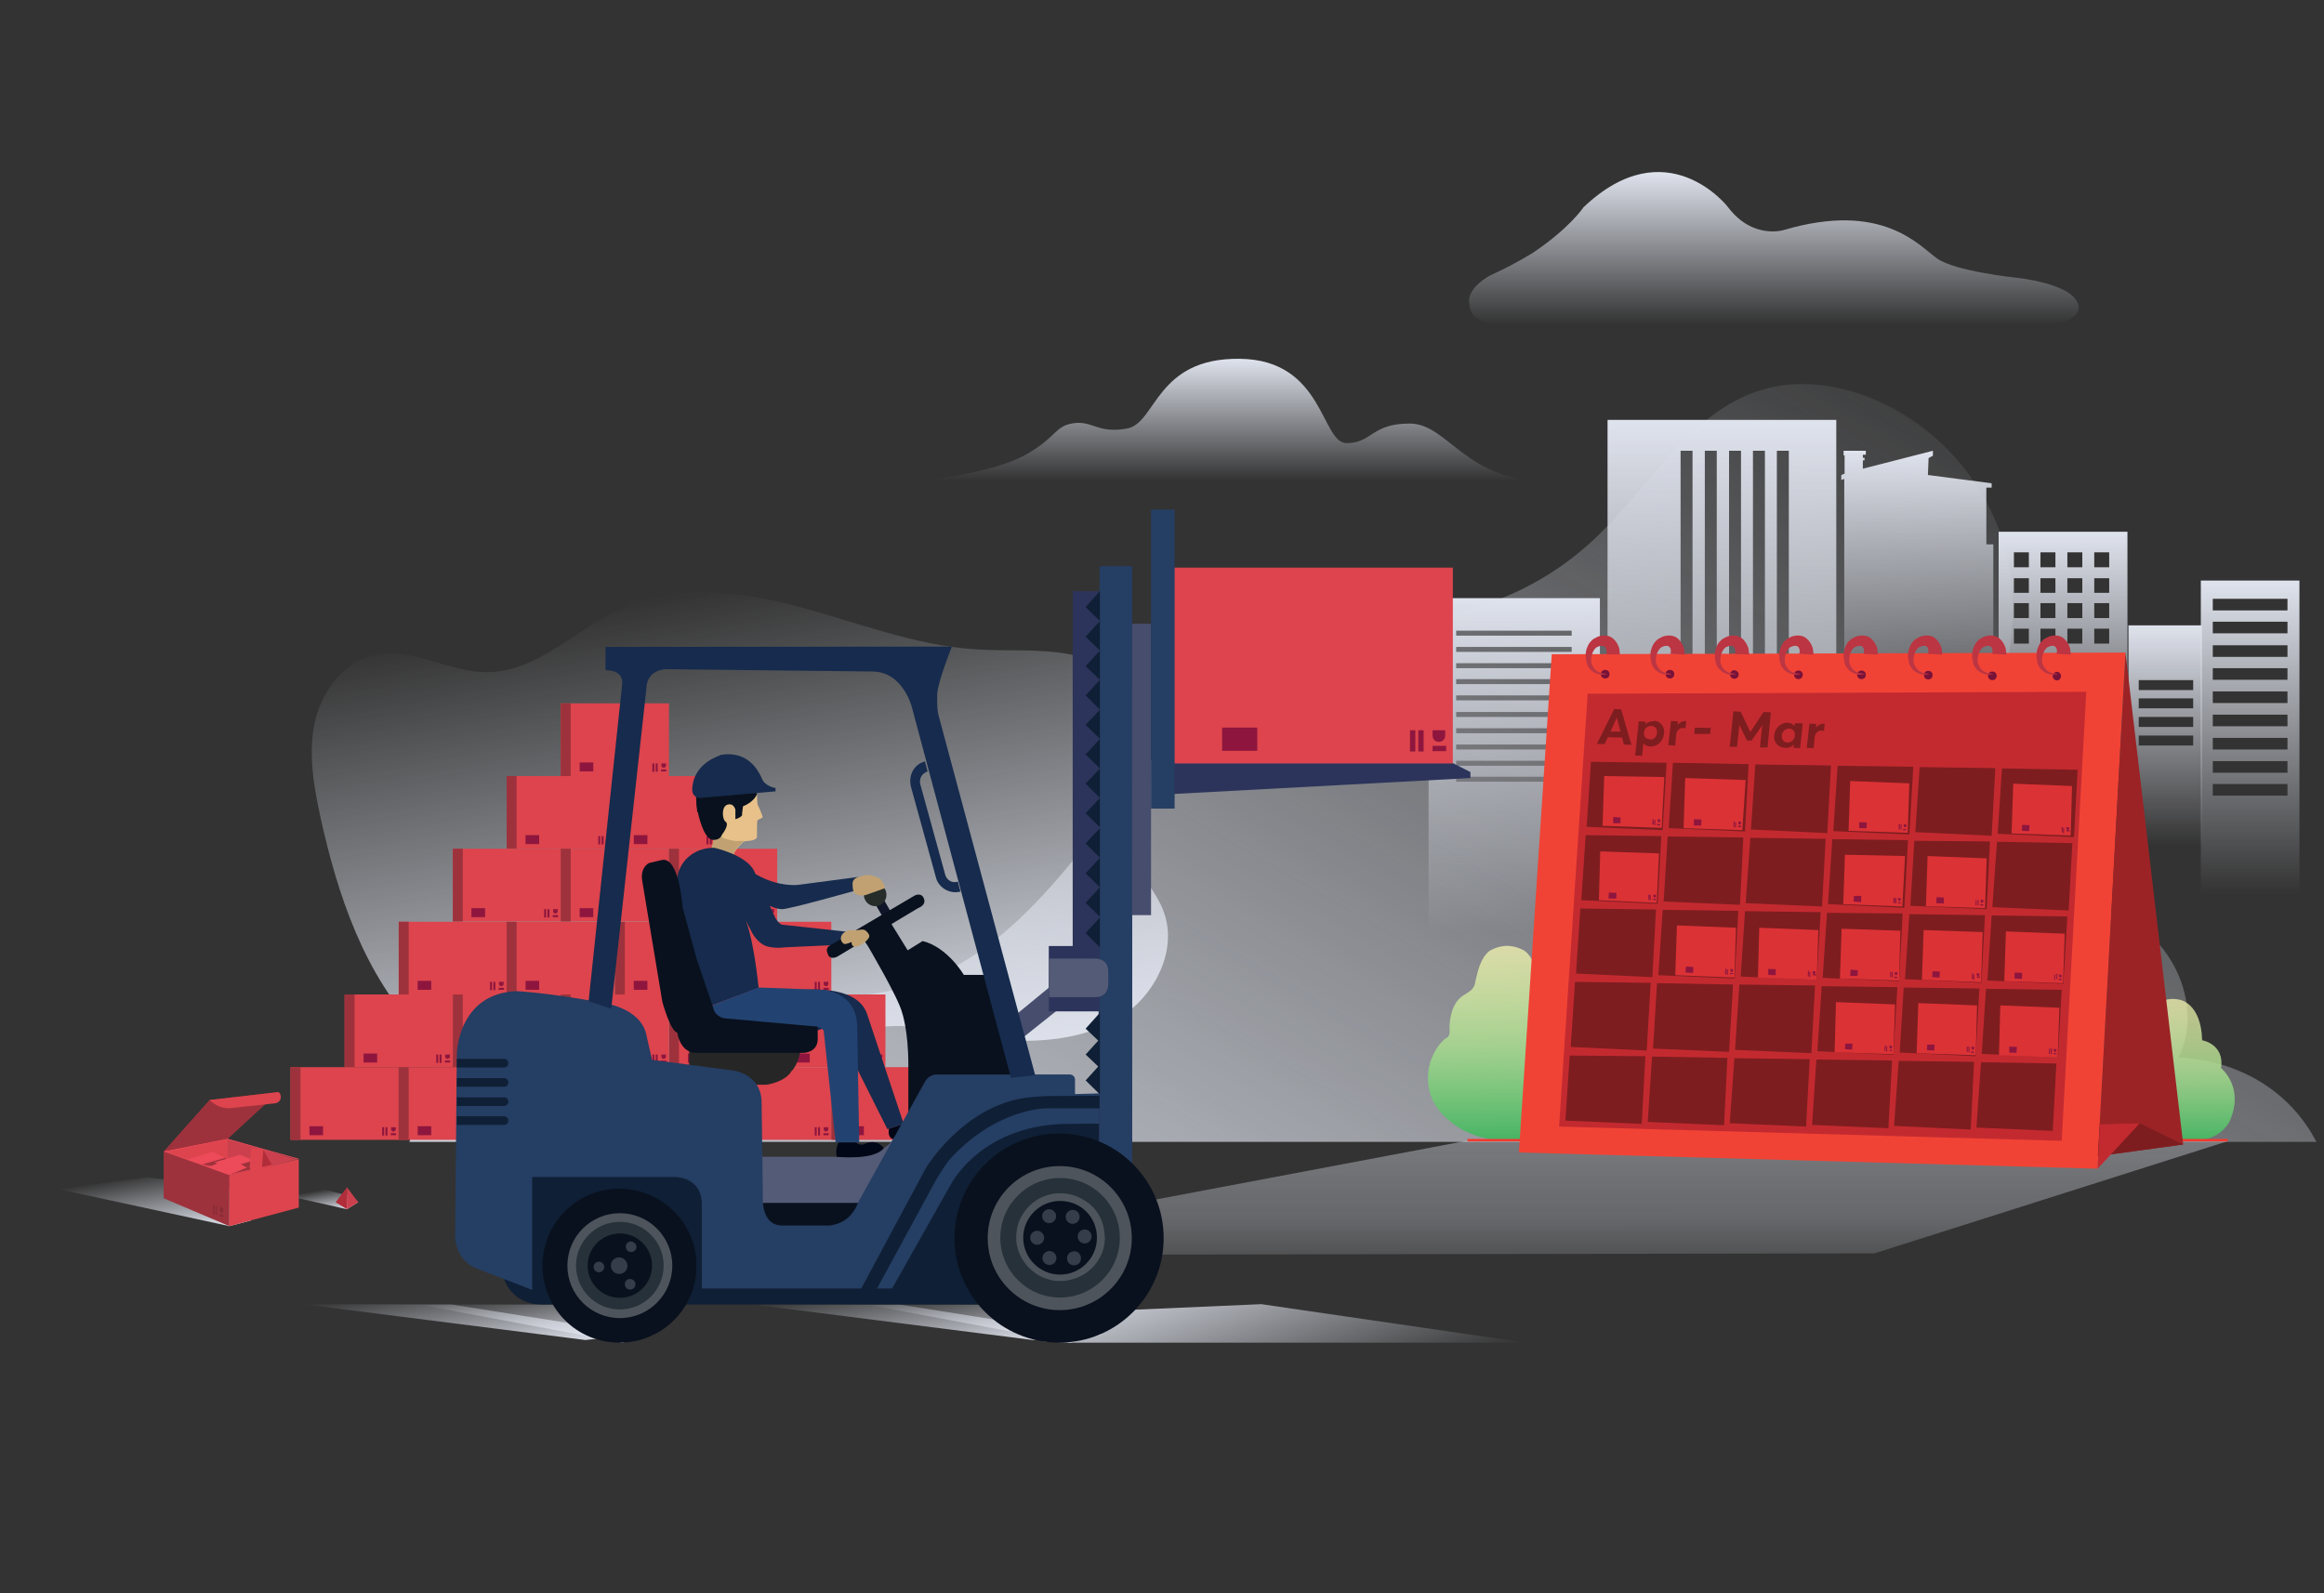 <?xml version="1.0" encoding="utf-8"?>
<!-- Generator: Adobe Illustrator 22.0.1, SVG Export Plug-In . SVG Version: 6.00 Build 0)  -->
<svg version="1.1" id="Layer_1" xmlns="http://www.w3.org/2000/svg" xmlns:xlink="http://www.w3.org/1999/xlink" x="0px" y="0px"
	 viewBox="0 0 700 480" style="enable-background:new 0 0 700 480;" xml:space="preserve">
<rect x="0" y="0" width="700" height="480" fill="#333333" stroke="none"/>
<style type="text/css">
	.pr0{opacity:0.9;}
	.pr1{fill:url(#SVGPRID_1_);}
	.pr2{fill:url(#SVGPRID_2_);}
	.pr3{fill:url(#SVGPRID_3_);}
	.pr4{fill:url(#SVGPRID_4_);}
	.pr5{fill:url(#SVGPRID_5_);}
	.pr6{fill:url(#SVGPRID_6_);}
	.pr7{fill:url(#SVGPRID_7_);}
	.pr8{fill:url(#SVGPRID_8_);}
	.pr9{fill:url(#SVGPRID_9_);}
	.pr10{fill:url(#SVGPRID_10_);}
	.pr11{fill:#DD444D;}
	.pr12{fill:#8E163E;}
	.pr13{fill:#9E323C;}
	.pr14{opacity:0.5;fill:url(#SVGPRID_11_);}
	.pr15{fill:none;stroke:#F23A30;stroke-width:0.75;stroke-miterlimit:10;}
	.pr16{fill:#F14335;}
	.pr17{fill:#9B2326;}
	.pr18{fill:#7E1D1F;}
	.pr19{fill:#C32A30;}
	.pr20{fill:#771239;enable-background:new    ;}
	.pr21{fill:#BC3542;}
	.pr22{fill:#DB3236;}
	.pr23{fill:#CC404E;}
	.pr24{fill:#B22D3A;}
	.pr25{fill:url(#SVGPRID_12_);}
	.pr26{fill:url(#SVGPRID_13_);}
	.pr27{fill:url(#SVGPRID_14_);}
	.pr28{fill:url(#SVGPRID_15_);}
	.pr29{fill:url(#SVGPRID_16_);}
	.pr30{fill:#474D6D;}
	.pr31{fill:#2C345B;}
	.pr32{fill:#162B4D;}
	.pr33{fill:#253E63;}
	.pr34{fill:#010717;}
	.pr35{fill:#545B77;}
	.pr36{fill:#09111E;}
	.pr37{fill:#101529;}
	.pr38{fill:#252C2A;}
	.pr39{fill:#262626;}
	.pr40{fill:#0F1F35;}
	.pr41{fill:#4E545B;}
	.pr42{fill:#E7C189;}
	.pr43{fill:#C1A172;}
	.pr44{fill:#224372;}
	.pr45{fill:#263139;}
	.pr46{fill:#363D4A;}
	.pr47{fill:url(#SVGPRID_17_);}
	.pr48{fill:url(#Path-72-Copy-5_2_);}
	.pr49{fill:url(#SVGPRID_18_);}
	.pr50{fill:url(#SVGPRID_19_);}
	.pr51{fill:#F23A30;}
	.pr52{fill:#ED4A5A;}
	.pr53{opacity:0.5;fill:#772630;enable-background:new    ;}
</style>
<g>
	<g class="pr0">
		<linearGradient id="SVGPRID_1_" gradientUnits="userSpaceOnUse" x1="565.888" y1="74.383" x2="338.505" y2="468.222">
			<stop  offset="0" style="stop-color:#DFE3ED;stop-opacity:0"/>
			<stop  offset="1" style="stop-color:#DFE3ED"/>
		</linearGradient>
		<path class="pr1" d="M697.7,344c-7.7-14.9-22.8-24.5-41.5-25.4c8.7-17.7-4.7-42.1-24.3-44.2c-8.9-1-17.9,2-26.9,2
			c-9,0-19.4-4.8-20.6-13.7c-0.6-4.2,1.1-8.4,2.7-12.3c10.5-25.3,22.7-51.9,18.2-78.9c-4-24.3-22.5-45.6-46-53.1
			c-8.6-2.7-17.8-3.7-26.6-1.5c-23,5.6-35.5,29.6-52.7,45.7c-12.9,12.1-29.4,20.2-46.9,23c-11.3,1.8-22.9,1.5-34,4.2
			c-53.5,13.3-70.5,88.5-122.7,106.4c-33.2,11.4-70.7-4.4-104.6,4.7c-21.7,5.8-39.8,22.5-48.5,43.1H697.7z"/>
	</g>
	<g>
		
			<linearGradient id="SVGPRID_2_" gradientUnits="userSpaceOnUse" x1="171.834" y1="425.199" x2="144.06" y2="267.688" gradientTransform="matrix(-1 0 0 -1 383.108 602.405)">
			<stop  offset="0" style="stop-color:#DFE3ED;stop-opacity:0"/>
			<stop  offset="0.318" style="stop-color:#DFE3ED;stop-opacity:0.32"/>
			<stop  offset="0.591" style="stop-color:#DFE3ED;stop-opacity:0.59"/>
			<stop  offset="0.848" style="stop-color:#DFE3ED;stop-opacity:0.85"/>
			<stop  offset="1" style="stop-color:#DFE3ED"/>
		</linearGradient>
		<path class="pr2" d="M248.3,315.2c9.5-5.7,20.9-7.5,31.7-5c7.4,1.7,15,2.8,22.5,3.2c12.3,0.7,25.3-0.6,35.6-7.4
			c10.3-6.8,16.8-20.5,12.2-31.9c-2.4-6.1-7.5-10.9-9.5-17.2c-4.4-13.9,8-28.9,3.8-42.8c-2.8-9.3-12.4-15-22-16.9
			c-9.5-1.9-19.4-0.9-29-1.6c-18.2-1.2-35.4-8.1-53-12.8s-37-7.1-53.5,0.5c-13.7,6.3-25.2,19.1-40.3,19.2
			c-11.6,0.1-22.8-7.7-34.1-5.2c-9.3,2.1-15.9,11.1-17.9,20.4s-0.3,19,1.7,28.4c5.2,23.6,13.2,47.5,29.9,64.9
			c9.9,10.3,22.5,17.8,35.6,23.4c16.9,7.3,37.4,11.6,53.2,2.1c7-4.2,12.7-10.9,19.9-14.4C239.7,319.9,244.1,317.7,248.3,315.2
			L248.3,315.2z"/>
	</g>
</g>
<g>
	<g>
		<g>
			
				<linearGradient id="SVGPRID_3_" gradientUnits="userSpaceOnUse" x1="621.454" y1="240.195" x2="621.454" y2="321.762" gradientTransform="matrix(1 0 0 -1 0 482)">
				<stop  offset="0" style="stop-color:#DFE3ED;stop-opacity:0"/>
				<stop  offset="0.318" style="stop-color:#DFE3ED;stop-opacity:0.32"/>
				<stop  offset="0.591" style="stop-color:#DFE3ED;stop-opacity:0.59"/>
				<stop  offset="0.848" style="stop-color:#DFE3ED;stop-opacity:0.85"/>
				<stop  offset="1" style="stop-color:#DFE3ED"/>
			</linearGradient>
			<path class="pr3" d="M602,160.2v81.6h38.8v-81.6H602z M611.1,193.9h-4.5v-4.5h4.5V193.9z M611.1,186.2h-4.5v-4.5h4.5V186.2z
				 M611.1,178.6h-4.5v-4.4h4.5V178.6z M611.1,170.9h-4.5v-4.5h4.5V170.9z M619.1,193.9h-4.5v-4.5h4.5V193.9z M619.1,186.2h-4.5
				v-4.5h4.5V186.2z M619.1,178.6h-4.5v-4.4h4.5V178.6z M619.1,170.9h-4.5v-4.5h4.5V170.9z M627.2,193.9h-4.5v-4.5h4.5V193.9z
				 M627.2,186.2h-4.5v-4.5h4.5V186.2z M627.2,178.6h-4.5v-4.4h4.5V178.6z M627.2,170.9h-4.5v-4.5h4.5V170.9z M635.3,193.9h-4.5
				v-4.5h4.5V193.9z M635.3,186.2h-4.5v-4.5h4.5V186.2z M635.3,178.6h-4.5v-4.4h4.5V178.6z M635.3,170.9h-4.5v-4.5h4.5V170.9z"/>
		</g>
		<g>
			
				<linearGradient id="SVGPRID_4_" gradientUnits="userSpaceOnUse" x1="677.76" y1="212.547" x2="677.76" y2="307.056" gradientTransform="matrix(1 0 0 -1 0 482)">
				<stop  offset="0" style="stop-color:#DFE3ED;stop-opacity:0"/>
				<stop  offset="0.318" style="stop-color:#DFE3ED;stop-opacity:0.32"/>
				<stop  offset="0.591" style="stop-color:#DFE3ED;stop-opacity:0.59"/>
				<stop  offset="0.848" style="stop-color:#DFE3ED;stop-opacity:0.85"/>
				<stop  offset="1" style="stop-color:#DFE3ED"/>
			</linearGradient>
			<path class="pr4" d="M662.9,174.9v94.5h29.7v-94.5L662.9,174.9L662.9,174.9z M689,239.7h-22.5v-3.5H689V239.7z M689,232.8h-22.5
				v-3.5H689V232.8z M689,225.8h-22.5v-3.5H689V225.8z M689,218.8h-22.5v-3.5H689V218.8z M689,211.8h-22.5v-3.5H689V211.8z
				 M689,204.8h-22.5v-3.5H689V204.8z M689,197.9h-22.5v-3.5H689V197.9z M689,190.8h-22.5v-3.5H689V190.8z M689,183.9h-22.5v-3.5
				H689V183.9z"/>
		</g>
		<g>
			
				<linearGradient id="SVGPRID_5_" gradientUnits="userSpaceOnUse" x1="652.161" y1="227.354" x2="652.161" y2="293.613" gradientTransform="matrix(1 0 0 -1 0 482)">
				<stop  offset="0" style="stop-color:#DFE3ED;stop-opacity:0"/>
				<stop  offset="0.318" style="stop-color:#DFE3ED;stop-opacity:0.32"/>
				<stop  offset="0.591" style="stop-color:#DFE3ED;stop-opacity:0.59"/>
				<stop  offset="0.848" style="stop-color:#DFE3ED;stop-opacity:0.85"/>
				<stop  offset="1" style="stop-color:#DFE3ED"/>
			</linearGradient>
			<path class="pr5" d="M641.1,188.4v66.3h22.1v-66.3H641.1z M660.6,224.6h-16.4v-3h16.4V224.6z M660.6,219h-16.4v-3h16.4V219z
				 M660.6,213.4h-16.4v-3h16.4V213.4z M660.6,207.9h-16.4v-3h16.4V207.9z"/>
		</g>
	</g>
	<g>
		<linearGradient id="SVGPRID_6_" gradientUnits="userSpaceOnUse" x1="456.071" y1="280.803" x2="456.071" y2="180.214">
			<stop  offset="0" style="stop-color:#DFE3ED;stop-opacity:0"/>
			<stop  offset="0.318" style="stop-color:#DFE3ED;stop-opacity:0.32"/>
			<stop  offset="0.591" style="stop-color:#DFE3ED;stop-opacity:0.59"/>
			<stop  offset="0.848" style="stop-color:#DFE3ED;stop-opacity:0.85"/>
			<stop  offset="1" style="stop-color:#DFE3ED"/>
		</linearGradient>
		<path class="pr6" d="M430.3,280.8h51.6V180.2h-51.6V280.8z M438.6,190h34.8v1.5h-34.8V190z M438.6,194.9h34.8v1.5h-34.8V194.9z
			 M438.6,199.8h34.8v1.5h-34.8V199.8z M438.6,204.6h34.8v1.5h-34.8V204.6z M438.6,209.5h34.8v1.5h-34.8V209.5z M438.6,214.5h34.8
			v1.5h-34.8V214.5z M438.6,219.4h34.8v1.5h-34.8V219.4z M438.6,224.3h34.8v1.5h-34.8V224.3z M438.6,229.2h34.8v1.5h-34.8V229.2z
			 M438.6,234h34.8v1.5h-34.8V234z"/>
		<linearGradient id="SVGPRID_7_" gradientUnits="userSpaceOnUse" x1="577.462" y1="213.978" x2="577.462" y2="135.751">
			<stop  offset="0" style="stop-color:#DFE3ED;stop-opacity:0"/>
			<stop  offset="0.318" style="stop-color:#DFE3ED;stop-opacity:0.32"/>
			<stop  offset="0.591" style="stop-color:#DFE3ED;stop-opacity:0.59"/>
			<stop  offset="0.848" style="stop-color:#DFE3ED;stop-opacity:0.85"/>
			<stop  offset="1" style="stop-color:#DFE3ED"/>
		</linearGradient>
		<polygon class="pr7" points="599.9,146.9 599.9,145.6 580.7,143.1 580.9,138 582.2,137.3 582.2,135.8 561.1,141.2 561.1,138.7 
			561.6,138.7 561.6,137.9 561.1,137.9 561.1,137 562,137 562,135.8 555.3,135.8 555.3,137.2 555.6,137.2 555.6,142.7 554.6,143.1 
			554.6,144.6 555.5,144.3 555.5,157.6 555.5,162.6 555.5,213.8 597.9,213.9 600.4,214 600.4,164 598.3,164 598.3,146.9 		"/>
		<linearGradient id="SVGPRID_8_" gradientUnits="userSpaceOnUse" x1="518.628" y1="301.34" x2="518.628" y2="126.48">
			<stop  offset="0" style="stop-color:#DFE3ED;stop-opacity:0"/>
			<stop  offset="0.318" style="stop-color:#DFE3ED;stop-opacity:0.32"/>
			<stop  offset="0.591" style="stop-color:#DFE3ED;stop-opacity:0.59"/>
			<stop  offset="0.848" style="stop-color:#DFE3ED;stop-opacity:0.85"/>
			<stop  offset="1" style="stop-color:#DFE3ED"/>
		</linearGradient>
		<path class="pr8" d="M484.2,301.3h68.9V126.5h-68.9V301.3z M535.2,135.8h3.6v155.8h-3.6V135.8z M528,135.8h3.6v155.8H528V135.8z
			 M520.8,135.8h3.6v155.8h-3.6V135.8z M513.5,135.8h3.6v155.8h-3.6V135.8z M506.2,135.8h3.6v155.8h-3.6V135.8z"/>
	</g>
</g>
<g>
	
		<linearGradient id="SVGPRID_9_" gradientUnits="userSpaceOnUse" x1="453.94" y1="197.068" x2="453.94" y2="138.437" gradientTransform="matrix(1 0 0 -1 0 482)">
		<stop  offset="0" style="stop-color:#FFFFB4;stop-opacity:0.7"/>
		<stop  offset="0.518" style="stop-color:#A7DB8E;stop-opacity:0.856"/>
		<stop  offset="1" style="stop-color:#47B464"/>
	</linearGradient>
	<path class="pr9" d="M476.9,319.4c-0.9-2.6-2.2-4.6-4.2-6.4c-0.8-0.6-1-0.4-1.3-1.3c-0.3-0.9,0-2.2-0.1-3c-0.3-2.8-0.9-5.6-2.8-7.7
		c-1.7-1.8-4.2-2.1-4.8-4.5c-0.9-3.5-1.5-7.7-4.4-10c0,0-2-1.3-4.6-1.5c-0.9-0.1-1.5,0-1.5,0c-2.6,0.2-4.6,1.5-4.6,1.5
		c-2.9,2.4-3.6,6.6-4.4,10c-0.6,2.4-3.1,2.7-4.8,4.5c-1.9,2.1-2.5,4.8-2.8,7.7c-0.1,0.9,0.2,2.2-0.1,3c-0.3,0.9-0.6,0.8-1.3,1.3
		c-2,1.8-3.2,3.8-4.2,6.4c-1.5,4.4-1.1,9.6,1.3,13.5c2.4,3.7,6.2,6.7,10.1,8.4c3.5,1.5,7.1,2.2,10.6,2.3c0,0,1.8,0,1.9,0
		c3.5-0.1,7.1-0.8,10.6-2.3c4-1.7,7.8-4.7,10.1-8.4C478.1,328.9,478.4,323.7,476.9,319.4z"/>
</g>
<linearGradient id="SVGPRID_10_" gradientUnits="userSpaceOnUse" x1="654.713" y1="181.167" x2="654.713" y2="138.344" gradientTransform="matrix(1 0 0 -1 0 482)">
	<stop  offset="0" style="stop-color:#FFFFB4;stop-opacity:0.7"/>
	<stop  offset="0.518" style="stop-color:#A7DB8E;stop-opacity:0.856"/>
	<stop  offset="1" style="stop-color:#47B464"/>
</linearGradient>
<path class="pr10" d="M642,342.5c0,0-1.3-0.6-2.6-1.9c-2.6-2.6-4.7-6.7-0.9-12.2c0,0-2.3-6.6,2.8-10c0,0,4.4-2.8,5.1-8.6
	c0,0,0.9-10.6,10.2-8.6c0,0,6.4,1,6.7,12.2c0,0,6.8,1.1,5.7,8.4c0,0,6.7,5.3,3,15c0,0-2.1,7.2-12.4,6.9h-12.6
	C646.9,343.7,645.1,343.8,642,342.5z"/>
<g>
	<g>
		<g>
			<rect x="120.1" y="277.7" class="pr11" width="32.6" height="21.9"/>
			<rect x="125.8" y="295.5" class="pr12" width="4.1" height="2.7"/>
			<rect x="147.6" y="295.8" class="pr12" width="0.6" height="2.5"/>
			<rect x="148.6" y="295.8" class="pr12" width="0.6" height="2.5"/>
			<rect x="150.2" y="297.6" class="pr12" width="1.6" height="0.6"/>
			<path class="pr12" d="M151.7,295.8v0.6c0,0.4-0.3,0.7-0.7,0.7l0,0c-0.4,0-0.7-0.3-0.7-0.7v-0.6H151.7z"/>
			<rect x="120.1" y="277.7" class="pr13" width="3" height="21.9"/>
		</g>
		<g>
			<rect x="152.6" y="277.7" class="pr11" width="32.6" height="21.9"/>
			<rect x="158.3" y="295.5" class="pr12" width="4.1" height="2.7"/>
			<rect x="180.2" y="295.8" class="pr12" width="0.6" height="2.5"/>
			<rect x="181.2" y="295.8" class="pr12" width="0.6" height="2.5"/>
			<rect x="182.8" y="297.6" class="pr12" width="1.6" height="0.6"/>
			<path class="pr12" d="M184.3,295.8v0.6c0,0.4-0.3,0.7-0.7,0.7l0,0c-0.4,0-0.7-0.3-0.7-0.7v-0.6H184.3z"/>
			<rect x="152.6" y="277.7" class="pr13" width="3" height="21.9"/>
		</g>
		<g>
			<rect x="185.2" y="277.7" class="pr11" width="32.6" height="21.9"/>
			<rect x="190.9" y="295.5" class="pr12" width="4.1" height="2.7"/>
			<rect x="212.8" y="295.8" class="pr12" width="0.6" height="2.5"/>
			<rect x="213.8" y="295.8" class="pr12" width="0.6" height="2.5"/>
			<rect x="215.4" y="297.6" class="pr12" width="1.6" height="0.6"/>
			<path class="pr12" d="M216.9,295.8v0.6c0,0.4-0.3,0.7-0.7,0.7l0,0c-0.4,0-0.7-0.3-0.7-0.7v-0.6H216.9z"/>
			<rect x="185.2" y="277.7" class="pr13" width="3" height="21.9"/>
		</g>
		<g>
			<rect x="217.8" y="277.7" class="pr11" width="32.6" height="21.9"/>
			<rect x="223.5" y="295.5" class="pr12" width="4.1" height="2.7"/>
			<rect x="245.4" y="295.8" class="pr12" width="0.6" height="2.5"/>
			<rect x="246.4" y="295.8" class="pr12" width="0.6" height="2.5"/>
			<rect x="248" y="297.6" class="pr12" width="1.6" height="0.6"/>
			<path class="pr12" d="M249.5,295.8v0.6c0,0.4-0.3,0.7-0.7,0.7l0,0c-0.4,0-0.7-0.3-0.7-0.7v-0.6H249.5z"/>
			<rect x="217.8" y="277.7" class="pr13" width="3" height="21.9"/>
		</g>
	</g>
	<g>
		<g>
			<rect x="103.8" y="299.6" class="pr11" width="32.6" height="21.9"/>
			<rect x="109.5" y="317.4" class="pr12" width="4.1" height="2.7"/>
			<rect x="131.4" y="317.7" class="pr12" width="0.6" height="2.5"/>
			<rect x="132.4" y="317.7" class="pr12" width="0.6" height="2.5"/>
			<rect x="134" y="319.5" class="pr12" width="1.6" height="0.6"/>
			<path class="pr12" d="M135.5,317.7v0.6c0,0.4-0.3,0.7-0.7,0.7l0,0c-0.4,0-0.7-0.3-0.7-0.7v-0.6H135.5z"/>
			<rect x="103.8" y="299.6" class="pr13" width="3" height="21.9"/>
		</g>
		<g>
			<rect x="136.4" y="299.6" class="pr11" width="32.6" height="21.9"/>
			<rect x="142" y="317.4" class="pr12" width="4.1" height="2.7"/>
			<rect x="163.9" y="317.7" class="pr12" width="0.6" height="2.5"/>
			<rect x="164.9" y="317.7" class="pr12" width="0.6" height="2.5"/>
			<rect x="166.5" y="319.5" class="pr12" width="1.6" height="0.6"/>
			<path class="pr12" d="M168,317.7v0.6c0,0.4-0.3,0.7-0.7,0.7l0,0c-0.4,0-0.7-0.3-0.7-0.7v-0.6H168z"/>
			<rect x="136.4" y="299.6" class="pr13" width="3" height="21.9"/>
		</g>
		<g>
			<rect x="168.9" y="299.6" class="pr11" width="32.6" height="21.9"/>
			<rect x="174.6" y="317.4" class="pr12" width="4.1" height="2.7"/>
			<rect x="196.5" y="317.7" class="pr12" width="0.6" height="2.5"/>
			<rect x="197.5" y="317.7" class="pr12" width="0.6" height="2.5"/>
			<rect x="199.1" y="319.5" class="pr12" width="1.6" height="0.6"/>
			<path class="pr12" d="M200.6,317.7v0.6c0,0.4-0.3,0.7-0.7,0.7l0,0c-0.4,0-0.7-0.3-0.7-0.7v-0.6H200.6z"/>
			<rect x="168.9" y="299.6" class="pr13" width="3" height="21.9"/>
		</g>
		<g>
			<rect x="201.5" y="299.6" class="pr11" width="32.6" height="21.9"/>
			<rect x="207.2" y="317.4" class="pr12" width="4.1" height="2.7"/>
			<rect x="229.1" y="317.7" class="pr12" width="0.6" height="2.5"/>
			<rect x="230.1" y="317.7" class="pr12" width="0.6" height="2.5"/>
			<rect x="231.7" y="319.5" class="pr12" width="1.6" height="0.6"/>
			<path class="pr12" d="M233.2,317.7v0.6c0,0.4-0.3,0.7-0.7,0.7l0,0c-0.4,0-0.7-0.3-0.7-0.7v-0.6H233.2z"/>
			<rect x="201.5" y="299.6" class="pr13" width="3" height="21.9"/>
		</g>
		<g>
			<rect x="234.1" y="299.6" class="pr11" width="32.6" height="21.9"/>
			<rect x="239.8" y="317.4" class="pr12" width="4.1" height="2.7"/>
			<rect x="261.7" y="317.7" class="pr12" width="0.6" height="2.5"/>
			<rect x="262.7" y="317.7" class="pr12" width="0.6" height="2.5"/>
			<rect x="264.3" y="319.5" class="pr12" width="1.6" height="0.6"/>
			<path class="pr12" d="M265.8,317.7v0.6c0,0.4-0.3,0.7-0.7,0.7l0,0c-0.4,0-0.7-0.3-0.7-0.7v-0.6H265.8z"/>
			<rect x="234.1" y="299.6" class="pr13" width="3" height="21.9"/>
		</g>
	</g>
	<g>
		<g>
			<rect x="87.5" y="321.5" class="pr11" width="32.6" height="21.9"/>
			<rect x="93.2" y="339.3" class="pr12" width="4.1" height="2.7"/>
			<rect x="115.1" y="339.6" class="pr12" width="0.6" height="2.5"/>
			<rect x="116.1" y="339.6" class="pr12" width="0.6" height="2.5"/>
			<rect x="117.7" y="341.4" class="pr12" width="1.6" height="0.6"/>
			<path class="pr12" d="M119.2,339.6v0.6c0,0.4-0.3,0.7-0.7,0.7l0,0c-0.4,0-0.7-0.3-0.7-0.7v-0.6H119.2z"/>
			<rect x="87.5" y="321.5" class="pr13" width="3" height="21.9"/>
		</g>
		<g>
			<rect x="120.1" y="321.5" class="pr11" width="32.6" height="21.9"/>
			<rect x="125.8" y="339.3" class="pr12" width="4.1" height="2.7"/>
			<rect x="147.6" y="339.6" class="pr12" width="0.6" height="2.5"/>
			<rect x="148.6" y="339.6" class="pr12" width="0.6" height="2.5"/>
			<rect x="150.2" y="341.4" class="pr12" width="1.6" height="0.6"/>
			<path class="pr12" d="M151.7,339.6v0.6c0,0.4-0.3,0.7-0.7,0.7l0,0c-0.4,0-0.7-0.3-0.7-0.7v-0.6H151.7z"/>
			<rect x="120.1" y="321.5" class="pr13" width="3" height="21.9"/>
		</g>
		<g>
			<rect x="152.6" y="321.5" class="pr11" width="32.6" height="21.9"/>
			<rect x="158.3" y="339.3" class="pr12" width="4.1" height="2.7"/>
			<rect x="180.2" y="339.6" class="pr12" width="0.6" height="2.5"/>
			<rect x="181.2" y="339.6" class="pr12" width="0.6" height="2.5"/>
			<rect x="182.8" y="341.4" class="pr12" width="1.6" height="0.6"/>
			<path class="pr12" d="M184.3,339.6v0.6c0,0.4-0.3,0.7-0.7,0.7l0,0c-0.4,0-0.7-0.3-0.7-0.7v-0.6H184.3z"/>
			<rect x="152.6" y="321.5" class="pr13" width="3" height="21.9"/>
		</g>
		<g>
			<rect x="185.2" y="321.5" class="pr11" width="32.6" height="21.9"/>
			<rect x="190.9" y="339.3" class="pr12" width="4.1" height="2.7"/>
			<rect x="212.8" y="339.6" class="pr12" width="0.6" height="2.5"/>
			<rect x="213.8" y="339.6" class="pr12" width="0.6" height="2.5"/>
			<rect x="215.4" y="341.4" class="pr12" width="1.6" height="0.6"/>
			<path class="pr12" d="M216.9,339.6v0.6c0,0.4-0.3,0.7-0.7,0.7l0,0c-0.4,0-0.7-0.3-0.7-0.7v-0.6H216.9z"/>
			<rect x="185.2" y="321.5" class="pr13" width="3" height="21.9"/>
		</g>
		<g>
			<rect x="217.8" y="321.5" class="pr11" width="32.6" height="21.9"/>
			<rect x="223.5" y="339.3" class="pr12" width="4.1" height="2.7"/>
			<rect x="245.4" y="339.6" class="pr12" width="0.6" height="2.5"/>
			<rect x="246.4" y="339.6" class="pr12" width="0.6" height="2.5"/>
			<rect x="248" y="341.4" class="pr12" width="1.6" height="0.6"/>
			<path class="pr12" d="M249.5,339.6v0.6c0,0.4-0.3,0.7-0.7,0.7l0,0c-0.4,0-0.7-0.3-0.7-0.7v-0.6H249.5z"/>
			<rect x="217.8" y="321.5" class="pr13" width="3" height="21.9"/>
		</g>
		<g>
			<rect x="250.4" y="321.5" class="pr11" width="32.6" height="21.9"/>
			<rect x="256.1" y="339.3" class="pr12" width="4.1" height="2.7"/>
			<rect x="277.9" y="339.6" class="pr12" width="0.6" height="2.5"/>
			<rect x="278.9" y="339.6" class="pr12" width="0.6" height="2.5"/>
			<rect x="280.5" y="341.4" class="pr12" width="1.6" height="0.6"/>
			<path class="pr12" d="M282,339.6v0.6c0,0.4-0.3,0.7-0.7,0.7l0,0c-0.4,0-0.7-0.3-0.7-0.7v-0.6H282z"/>
			<rect x="250.4" y="321.5" class="pr13" width="3" height="21.9"/>
		</g>
	</g>
	<g>
		<rect x="168.9" y="211.9" class="pr11" width="32.6" height="21.9"/>
		<rect x="174.6" y="229.7" class="pr12" width="4.1" height="2.7"/>
		<rect x="196.5" y="230" class="pr12" width="0.6" height="2.5"/>
		<rect x="197.5" y="230" class="pr12" width="0.6" height="2.5"/>
		<rect x="199.1" y="231.8" class="pr12" width="1.6" height="0.6"/>
		<path class="pr12" d="M200.6,230v0.6c0,0.4-0.3,0.7-0.7,0.7l0,0c-0.4,0-0.7-0.3-0.7-0.7V230H200.6z"/>
		<rect x="168.9" y="211.9" class="pr13" width="3" height="21.9"/>
	</g>
	<g>
		<g>
			<rect x="152.6" y="233.8" class="pr11" width="32.6" height="21.9"/>
			<rect x="158.3" y="251.6" class="pr12" width="4.1" height="2.7"/>
			<rect x="180.2" y="251.9" class="pr12" width="0.6" height="2.5"/>
			<rect x="181.2" y="251.9" class="pr12" width="0.6" height="2.5"/>
			<rect x="182.8" y="253.7" class="pr12" width="1.6" height="0.6"/>
			<path class="pr12" d="M184.3,251.9v0.6c0,0.4-0.3,0.7-0.7,0.7l0,0c-0.4,0-0.7-0.3-0.7-0.7v-0.6H184.3z"/>
			<rect x="152.6" y="233.8" class="pr13" width="3" height="21.9"/>
		</g>
		<g>
			<rect x="185.2" y="233.8" class="pr11" width="32.6" height="21.9"/>
			<rect x="190.9" y="251.6" class="pr12" width="4.1" height="2.7"/>
			<rect x="212.8" y="251.9" class="pr12" width="0.6" height="2.5"/>
			<rect x="213.8" y="251.9" class="pr12" width="0.6" height="2.5"/>
			<rect x="215.4" y="253.7" class="pr12" width="1.6" height="0.6"/>
			<path class="pr12" d="M216.9,251.9v0.6c0,0.4-0.3,0.7-0.7,0.7l0,0c-0.4,0-0.7-0.3-0.7-0.7v-0.6H216.9z"/>
			<rect x="185.2" y="233.8" class="pr13" width="3" height="21.9"/>
		</g>
	</g>
	<g>
		<g>
			<rect x="136.4" y="255.7" class="pr11" width="32.6" height="21.9"/>
			<rect x="142" y="273.6" class="pr12" width="4.1" height="2.7"/>
			<rect x="163.9" y="273.9" class="pr12" width="0.6" height="2.5"/>
			<rect x="164.9" y="273.9" class="pr12" width="0.6" height="2.5"/>
			<rect x="166.5" y="275.7" class="pr12" width="1.6" height="0.6"/>
			<path class="pr12" d="M168,273.9v0.6c0,0.4-0.3,0.7-0.7,0.7l0,0c-0.4,0-0.7-0.3-0.7-0.7v-0.6H168z"/>
			<rect x="136.4" y="255.7" class="pr13" width="3" height="21.9"/>
		</g>
		<g>
			<rect x="168.9" y="255.7" class="pr11" width="32.6" height="21.9"/>
			<rect x="174.6" y="273.6" class="pr12" width="4.1" height="2.7"/>
			<rect x="196.5" y="273.9" class="pr12" width="0.6" height="2.5"/>
			<rect x="197.5" y="273.9" class="pr12" width="0.6" height="2.5"/>
			<rect x="199.1" y="275.7" class="pr12" width="1.6" height="0.6"/>
			<path class="pr12" d="M200.6,273.9v0.6c0,0.4-0.3,0.7-0.7,0.7l0,0c-0.4,0-0.7-0.3-0.7-0.7v-0.6H200.6z"/>
			<rect x="168.9" y="255.7" class="pr13" width="3" height="21.9"/>
		</g>
		<g>
			<rect x="201.5" y="255.7" class="pr11" width="32.6" height="21.9"/>
			<rect x="207.2" y="273.6" class="pr12" width="4.1" height="2.7"/>
			<rect x="229.1" y="273.9" class="pr12" width="0.6" height="2.5"/>
			<rect x="230.1" y="273.9" class="pr12" width="0.6" height="2.5"/>
			<rect x="231.7" y="275.7" class="pr12" width="1.6" height="0.6"/>
			<path class="pr12" d="M233.2,273.9v0.6c0,0.4-0.3,0.7-0.7,0.7l0,0c-0.4,0-0.7-0.3-0.7-0.7v-0.6H233.2z"/>
			<rect x="201.5" y="255.7" class="pr13" width="3" height="21.9"/>
		</g>
	</g>
</g>
<g>
	<g>
		
			<linearGradient id="SVGPRID_11_" gradientUnits="userSpaceOnUse" x1="379.782" y1="393.049" x2="418.914" y2="446.745" gradientTransform="matrix(-0.808 -0.589 0.589 -0.808 540.731 936.197)">
			<stop  offset="0" style="stop-color:#DFE3ED;stop-opacity:0"/>
			<stop  offset="0.356" style="stop-color:#DFE3ED;stop-opacity:0.503"/>
			<stop  offset="0.418" style="stop-color:#DFE3ED;stop-opacity:0.59"/>
			<stop  offset="0.848" style="stop-color:#DFE3ED;stop-opacity:0.85"/>
			<stop  offset="1" style="stop-color:#DFE3ED"/>
		</linearGradient>
		<polygon class="pr14" points="442.2,343.6 259.6,378.1 564.6,377.6 671,343.8 		"/>
	</g>
	<path class="pr15" d="M442,343.5c64.1,0,164.9,0,229,0"/>
	<g>
		<g>
			<g>
				<polygon class="pr16" points="457.5,347.2 631.8,352.1 640.2,196.6 467.4,197.1 				"/>
			</g>
			<g>
				<polygon class="pr17" points="640.2,196.6 657.6,344.8 631.9,348.3 				"/>
			</g>
			<g>
				<polygon class="pr18" points="632.5,338.7 644.5,338.4 657.6,344.8 631.9,348.3 				"/>
			</g>
			<g>
				<polygon class="pr19" points="631.8,352.1 644.5,338.4 632.5,338.7 				"/>
			</g>
		</g>
		<g>
			<polygon class="pr19" points="469.6,339.4 621,343.7 628.4,208.4 478.2,209 			"/>
		</g>
		<g>
			<g>
				<polygon class="pr18" points="476.3,271.2 499.3,272.3 500.4,251.9 477.6,251.6 				"/>
			</g>
			<g>
				<polygon class="pr18" points="474.7,293.3 497.7,294.4 498.8,274 476,273.7 				"/>
			</g>
			<g>
				<polygon class="pr18" points="473.1,315.4 496,316.5 497.2,296.1 474.4,295.8 				"/>
			</g>
			<g>
				<polygon class="pr18" points="471.5,337.6 494.5,338.6 495.6,318.2 472.8,318 				"/>
			</g>
			<g>
				<polygon class="pr18" points="501.1,271.6 524.1,272.6 525.1,252.3 502.3,252 				"/>
			</g>
			<g>
				<polygon class="pr18" points="499.5,293.8 522.5,294.8 523.6,274.4 500.8,274.1 				"/>
			</g>
			<g>
				<polygon class="pr18" points="497.9,315.9 520.8,316.9 522,296.6 499.1,296.2 				"/>
			</g>
			<g>
				<polygon class="pr18" points="496.3,338 519.3,339 520.3,318.7 497.6,318.3 				"/>
			</g>
			<g>
				<polygon class="pr18" points="525.8,272.1 548.8,273.1 549.9,252.7 527.2,252.4 				"/>
			</g>
			<g>
				<polygon class="pr18" points="524.3,294.2 547.2,295.2 548.4,274.8 525.6,274.5 				"/>
			</g>
			<g>
				<polygon class="pr18" points="522.6,316.3 545.6,317.3 546.7,296.9 523.9,296.6 				"/>
			</g>
			<g>
				<polygon class="pr18" points="521,338.4 544,339.4 545.1,319.1 522.4,318.8 				"/>
			</g>
			<g>
				<polygon class="pr18" points="550.6,272.4 573.6,273.5 574.7,253.1 551.9,252.8 				"/>
			</g>
			<g>
				<polygon class="pr18" points="549,294.6 572,295.6 573.1,275.2 550.3,275 				"/>
			</g>
			<g>
				<polygon class="pr18" points="547.4,316.7 570.3,317.8 571.5,297.4 548.7,297.1 				"/>
			</g>
			<g>
				<polygon class="pr18" points="545.8,338.9 568.8,339.9 569.9,319.5 547.1,319.2 				"/>
			</g>
			<g>
				<polygon class="pr18" points="575.4,272.9 598.4,273.9 599.4,253.5 576.6,253.3 				"/>
			</g>
			<g>
				<polygon class="pr18" points="573.8,295 596.8,296.1 597.9,275.7 575.1,275.4 				"/>
			</g>
			<g>
				<polygon class="pr18" points="572.2,317.1 595.1,318.2 596.2,297.8 573.4,297.5 				"/>
			</g>
			<g>
				<polygon class="pr18" points="570.5,339.2 593.6,340.3 594.6,319.9 571.9,319.6 				"/>
			</g>
			<g>
				<polygon class="pr18" points="477.9,249.1 500.8,250.1 502,229.8 479.2,229.5 				"/>
			</g>
			<g>
				<polygon class="pr18" points="502.6,249.5 525.6,250.5 526.7,230.2 503.9,229.8 				"/>
			</g>
			<g>
				<polygon class="pr18" points="527.4,249.9 550.4,251 551.5,230.6 528.7,230.3 				"/>
			</g>
			<g>
				<polygon class="pr18" points="552.2,250.4 575.1,251.4 576.3,231 553.5,230.7 				"/>
			</g>
			<g>
				<polygon class="pr18" points="576.9,250.7 599.9,251.8 601,231.4 578.2,231.1 				"/>
			</g>
			<g>
				<polygon class="pr18" points="601.7,251.2 624.7,252.2 625.8,231.9 603,231.5 				"/>
			</g>
			<g>
				<polygon class="pr18" points="600.1,273.3 623.1,274.3 624.2,254 601.5,253.6 				"/>
			</g>
			<g>
				<polygon class="pr18" points="598.6,295.4 621.5,296.4 622.7,276.1 599.9,275.8 				"/>
			</g>
			<g>
				<polygon class="pr18" points="596.9,317.5 619.9,318.6 621,298.2 598.2,297.9 				"/>
			</g>
			<g>
				<polygon class="pr18" points="595.3,339.7 618.3,340.7 619.4,320.4 596.7,320 				"/>
			</g>
		</g>
		<g>
			<circle class="pr20" cx="483.5" cy="203.1" r="1.3"/>
			<circle class="pr20" cx="503" cy="203.1" r="1.3"/>
			<path class="pr20" d="M522.4,201.9c-0.7,0-1.3,0.6-1.3,1.3c0,0.7,0.6,1.3,1.3,1.3c0.7,0,1.3-0.6,1.3-1.3
				C523.7,202.5,523.1,202,522.4,201.9z"/>
			<circle class="pr20" cx="541.7" cy="203.3" r="1.3"/>
			<circle class="pr20" cx="560.7" cy="203.3" r="1.3"/>
			<circle class="pr20" cx="580.8" cy="203.4" r="1.3"/>
			<circle class="pr20" cx="600.1" cy="203.6" r="1.3"/>
			<path class="pr20" d="M619.6,202.4c-0.7,0-1.3,0.6-1.3,1.3c0,0.7,0.6,1.3,1.3,1.3c0.6,0,1.2-0.6,1.2-1.3
				C620.8,203,620.2,202.4,619.6,202.4z"/>
		</g>
		<g>
			<path class="pr21" d="M483.9,197.1c0,0,0-0.1,0-0.3s0-0.3,0-0.5c0-0.4-0.1-0.9-0.3-1.2c-0.1-0.2-0.3-0.3-0.5-0.4
				c-0.3-0.1-0.6-0.2-1.1-0.1c-0.2,0-0.4,0.1-0.6,0.2c-0.2,0.1-0.2,0.1-0.3,0.1c-0.1,0-0.2,0.1-0.3,0.2c-0.4,0.3-0.7,0.7-0.9,1.1
				c-0.5,0.9-0.7,2.2-0.6,3.3c0.1,0.5,0.3,1,0.6,1.5s0.6,0.8,1,1.1c0.8,0.6,1.6,0.7,2.2,0.8c0.3,0,0.5,0.1,0.7,0.1
				c0.2,0,0.3,0,0.3,0s-0.1,0-0.3,0.1c-0.1,0.1-0.4,0.1-0.7,0.1c-0.6,0.1-1.5,0.1-2.5-0.4c-0.5-0.2-1-0.6-1.5-1
				c-0.4-0.5-0.9-1-1.1-1.8c-0.4-1.3-0.6-2.9-0.1-4.5c0.3-0.8,0.6-1.6,1.2-2.2c0.2-0.2,0.3-0.3,0.5-0.5s0.4-0.4,0.6-0.4
				c0.4-0.3,0.8-0.4,1.1-0.6c0.8-0.3,1.7-0.4,2.6-0.3c0.9,0.1,1.8,0.6,2.3,1.2c0.6,0.6,1,1.3,1.2,1.8c0.3,0.6,0.4,1.1,0.4,1.5
				s0.1,0.8,0.1,0.9c0,0.2,0,0.3,0,0.3L483.9,197.1z"/>
			<path class="pr21" d="M503.2,197c0,0,0-0.1,0-0.3s0-0.3,0.1-0.4c0-0.4-0.1-0.9-0.3-1.2c-0.1-0.2-0.3-0.3-0.4-0.4
				c-0.3-0.1-0.6-0.2-1.1-0.1c-0.2,0-0.4,0.1-0.6,0.2c-0.2,0.1-0.2,0.1-0.3,0.1c-0.1,0-0.2,0.1-0.3,0.2c-0.4,0.3-0.7,0.7-0.9,1.1
				c-0.5,0.9-0.7,2.2-0.6,3.3c0.1,0.5,0.3,1,0.6,1.5s0.6,0.8,1,1.1c0.8,0.6,1.6,0.7,2.2,0.8c0.3,0,0.5,0.1,0.7,0.1
				c0.2,0,0.3,0,0.3,0s-0.1,0-0.3,0.1c-0.1,0.1-0.4,0.1-0.7,0.1c-0.6,0.1-1.5,0.1-2.5-0.4c-0.5-0.2-1-0.6-1.5-1
				c-0.4-0.5-0.9-1-1.1-1.8c-0.4-1.3-0.6-2.9-0.1-4.5c0.3-0.8,0.6-1.6,1.2-2.2c0.2-0.2,0.3-0.3,0.5-0.5s0.4-0.4,0.6-0.4
				c0.4-0.3,0.8-0.4,1.1-0.6c0.8-0.3,1.7-0.4,2.6-0.3c0.9,0.1,1.8,0.6,2.3,1.2c0.6,0.6,1,1.3,1.2,1.8c0.3,0.6,0.4,1.1,0.4,1.5
				s0.1,0.8,0.1,0.9c0,0.2,0,0.3,0,0.3L503.2,197z"/>
			<path class="pr21" d="M522.6,197c0,0,0-0.1,0-0.3s0-0.3,0.1-0.4c0-0.4-0.1-0.9-0.3-1.2c-0.1-0.2-0.2-0.3-0.4-0.4
				c-0.3-0.1-0.6-0.2-1.1-0.1c-0.2,0-0.4,0.1-0.6,0.2c-0.2,0.1-0.2,0.1-0.3,0.1c-0.1,0-0.2,0.1-0.3,0.2c-0.4,0.3-0.7,0.7-0.9,1.1
				c-0.5,0.9-0.7,2.2-0.6,3.3c0.1,0.5,0.3,1,0.6,1.5s0.6,0.8,1,1.1c0.8,0.6,1.6,0.7,2.2,0.8c0.3,0,0.5,0.1,0.7,0.1
				c0.2,0,0.3,0,0.3,0s-0.1,0-0.3,0.1c-0.1,0.1-0.4,0.1-0.7,0.1c-0.6,0.1-1.5,0.1-2.5-0.4c-0.5-0.2-1-0.6-1.5-1
				c-0.4-0.5-0.9-1-1.1-1.8c-0.4-1.3-0.6-2.9-0.1-4.5c0.3-0.8,0.6-1.6,1.2-2.2c0.2-0.2,0.3-0.3,0.5-0.5c0.2-0.2,0.4-0.4,0.6-0.4
				c0.4-0.3,0.8-0.4,1.1-0.6c0.8-0.3,1.7-0.4,2.6-0.3c0.9,0.1,1.8,0.6,2.3,1.2c0.6,0.6,1,1.3,1.2,1.8c0.3,0.6,0.4,1.1,0.4,1.5
				c0.1,0.4,0.1,0.8,0.1,0.9c0,0.2,0,0.3,0,0.3L522.6,197z"/>
			<path class="pr21" d="M542,197c0,0,0-0.1,0-0.3s0-0.3,0.1-0.4c0-0.4-0.1-0.9-0.3-1.2c-0.1-0.2-0.3-0.3-0.4-0.4
				c-0.3-0.1-0.6-0.2-1.1-0.1c-0.2,0-0.4,0.1-0.6,0.2c-0.2,0.1-0.2,0.1-0.3,0.1c-0.1,0-0.2,0.1-0.3,0.2c-0.4,0.3-0.7,0.7-0.9,1.1
				c-0.5,0.9-0.7,2.2-0.6,3.3c0.1,0.5,0.3,1,0.6,1.5c0.3,0.4,0.6,0.8,1,1.1c0.8,0.6,1.6,0.7,2.2,0.8c0.3,0,0.5,0.1,0.7,0.1
				s0.3,0,0.3,0s-0.1,0-0.3,0.1c-0.1,0.1-0.4,0.1-0.7,0.1c-0.6,0.1-1.5,0.1-2.5-0.4c-0.5-0.2-1-0.6-1.5-1c-0.4-0.5-0.9-1-1.1-1.8
				c-0.4-1.3-0.6-2.9-0.1-4.5c0.3-0.8,0.6-1.6,1.2-2.2c0.2-0.2,0.3-0.3,0.5-0.5c0.2-0.2,0.4-0.4,0.6-0.4c0.4-0.3,0.8-0.4,1.1-0.6
				c0.8-0.3,1.7-0.4,2.6-0.3c0.9,0.1,1.8,0.6,2.3,1.2c0.6,0.6,1,1.3,1.2,1.8c0.3,0.6,0.4,1.1,0.4,1.5c0.1,0.4,0.1,0.8,0.1,0.9
				c0,0.2,0,0.3,0,0.3L542,197z"/>
			<path class="pr21" d="M561.4,197c0,0,0-0.1,0-0.3s0-0.3,0.1-0.4c0-0.4-0.1-0.9-0.3-1.2c-0.1-0.2-0.3-0.3-0.4-0.4
				c-0.3-0.1-0.6-0.2-1.1-0.1c-0.2,0-0.4,0.1-0.6,0.2c-0.2,0.1-0.2,0.1-0.3,0.1c-0.1,0-0.2,0.1-0.3,0.2c-0.4,0.3-0.7,0.7-0.9,1.1
				c-0.5,0.9-0.7,2.2-0.6,3.3c0.1,0.5,0.3,1,0.6,1.5c0.3,0.4,0.6,0.8,1,1.1c0.8,0.6,1.6,0.7,2.2,0.8c0.3,0,0.5,0.1,0.7,0.1
				s0.3,0,0.3,0s-0.1,0-0.3,0.1c-0.2,0.1-0.4,0.1-0.7,0.1c-0.6,0.1-1.5,0.1-2.5-0.4c-0.5-0.2-1-0.6-1.5-1c-0.4-0.5-0.9-1-1.1-1.8
				c-0.4-1.3-0.6-2.9-0.1-4.5c0.3-0.8,0.6-1.6,1.2-2.2c0.2-0.2,0.3-0.3,0.5-0.5c0.2-0.2,0.4-0.4,0.6-0.4c0.4-0.3,0.8-0.4,1.1-0.6
				c0.8-0.3,1.7-0.4,2.6-0.3c0.9,0.1,1.8,0.6,2.3,1.2c0.6,0.6,1,1.3,1.2,1.8c0.3,0.6,0.4,1.1,0.4,1.5s0.1,0.8,0.1,0.9
				c0,0.2,0,0.3,0,0.3L561.4,197z"/>
			<path class="pr21" d="M580.8,197c0,0,0-0.1,0-0.3s0-0.3,0.1-0.4c0-0.4-0.1-0.9-0.3-1.2c-0.1-0.2-0.2-0.3-0.4-0.4
				c-0.3-0.1-0.6-0.2-1.1-0.1c-0.2,0-0.4,0.1-0.6,0.2c-0.2,0.1-0.2,0.1-0.3,0.1c-0.1,0-0.2,0.1-0.3,0.2c-0.4,0.3-0.7,0.7-0.9,1.1
				c-0.5,0.9-0.7,2.2-0.6,3.3c0.1,0.5,0.3,1,0.6,1.5c0.3,0.4,0.6,0.8,1,1.1c0.8,0.6,1.6,0.7,2.2,0.8c0.3,0,0.5,0.1,0.7,0.1
				c0.2,0,0.3,0,0.3,0s-0.1,0-0.3,0.1c-0.1,0.1-0.4,0.1-0.7,0.1c-0.6,0.1-1.5,0.1-2.5-0.4c-0.5-0.2-1-0.6-1.5-1
				c-0.4-0.5-0.9-1-1.1-1.8c-0.4-1.3-0.6-2.9-0.1-4.5c0.3-0.8,0.6-1.6,1.2-2.2c0.2-0.2,0.3-0.3,0.5-0.5c0.2-0.2,0.4-0.4,0.6-0.4
				c0.4-0.3,0.8-0.4,1.1-0.6c0.8-0.3,1.7-0.4,2.6-0.3c0.9,0.1,1.8,0.6,2.3,1.2c0.6,0.6,1,1.3,1.2,1.8c0.3,0.6,0.4,1.1,0.4,1.5
				c0.1,0.4,0.1,0.8,0.1,0.9c0,0.2,0,0.3,0,0.3L580.8,197z"/>
			<path class="pr21" d="M600.1,197c0,0,0-0.1,0-0.3s0-0.3,0.1-0.4c0-0.4-0.1-0.9-0.3-1.2c-0.1-0.2-0.2-0.3-0.4-0.4
				c-0.3-0.1-0.6-0.2-1.1-0.1c-0.2,0-0.4,0.1-0.6,0.2c-0.2,0.1-0.2,0.1-0.3,0.1c-0.1,0-0.2,0.1-0.3,0.2c-0.4,0.3-0.7,0.7-0.9,1.1
				c-0.5,0.9-0.7,2.2-0.6,3.3c0.1,0.5,0.3,1,0.6,1.5s0.6,0.8,1,1.1c0.8,0.6,1.6,0.7,2.2,0.8c0.3,0,0.5,0.1,0.7,0.1
				c0.2,0,0.3,0,0.3,0s-0.1,0-0.3,0.1c-0.2,0.1-0.4,0.1-0.7,0.1c-0.6,0.1-1.5,0.1-2.5-0.4c-0.5-0.2-1-0.6-1.5-1
				c-0.4-0.5-0.9-1-1.1-1.8c-0.4-1.3-0.6-2.9-0.1-4.5c0.3-0.8,0.6-1.6,1.2-2.2c0.2-0.2,0.3-0.3,0.5-0.5s0.4-0.4,0.6-0.4
				c0.4-0.3,0.8-0.4,1.1-0.6c0.8-0.3,1.7-0.4,2.6-0.3c0.9,0.1,1.8,0.6,2.3,1.2c0.6,0.6,1,1.3,1.2,1.8c0.3,0.6,0.4,1.1,0.4,1.5
				c0.1,0.4,0.1,0.8,0.1,0.9c0,0.2,0,0.3,0,0.3L600.1,197z"/>
			<path class="pr21" d="M619.5,197c0,0,0-0.1,0-0.3s0-0.3,0.1-0.4c0-0.4-0.1-0.9-0.3-1.2c-0.1-0.2-0.3-0.3-0.4-0.4
				c-0.3-0.1-0.6-0.2-1.1-0.1c-0.2,0-0.4,0.1-0.6,0.2c-0.2,0.1-0.2,0.1-0.3,0.1c-0.1,0-0.2,0.1-0.3,0.2c-0.4,0.3-0.7,0.7-0.9,1.1
				c-0.5,0.9-0.7,2.2-0.6,3.3c0.1,0.5,0.3,1,0.6,1.5c0.3,0.4,0.6,0.8,1,1.1c0.8,0.6,1.6,0.7,2.2,0.8c0.3,0,0.5,0.1,0.7,0.1
				c0.2,0,0.3,0,0.3,0s-0.1,0-0.3,0.1c-0.1,0.1-0.4,0.1-0.7,0.1c-0.6,0.1-1.5,0.1-2.5-0.4c-0.5-0.2-1-0.6-1.5-1
				c-0.4-0.5-0.9-1-1.1-1.8c-0.4-1.3-0.6-2.9-0.1-4.5c0.3-0.8,0.6-1.6,1.2-2.2c0.2-0.2,0.3-0.3,0.5-0.5c0.2-0.2,0.4-0.4,0.6-0.4
				c0.4-0.3,0.8-0.4,1.1-0.6c0.8-0.3,1.7-0.4,2.6-0.3c0.9,0.1,1.8,0.6,2.3,1.2c0.6,0.6,1,1.3,1.2,1.8c0.3,0.6,0.4,1.1,0.4,1.5
				s0.1,0.8,0.1,0.9c0,0.2,0,0.3,0,0.3L619.5,197z"/>
		</g>
		<g>
			<g>
				<polygon class="pr22" points="500.5,249.4 482.7,248.8 483.2,233.8 501.3,234.1 				"/>
			</g>
			<polygon class="pr12" points="488.1,248 485.9,248 485.9,246.1 488.1,246.3 			"/>
			<polygon class="pr12" points="498.1,248.4 497.7,248.4 497.8,246.8 498.1,246.8 			"/>
			
				<rect x="497.7" y="247.5" transform="matrix(3.642574e-02 -0.999 0.999 3.642574e-02 232.886 736.804)" class="pr12" width="1.6" height="0.3"/>
			
				<rect x="499.4" y="247.8" transform="matrix(3.406295e-02 -0.999 0.999 3.406295e-02 234.526 739.109)" class="pr12" width="0.4" height="0.9"/>
			<path class="pr12" d="M500.1,246.9v0.4c0,0.3-0.2,0.5-0.4,0.4l0,0c-0.3,0-0.4-0.3-0.4-0.5v-0.4L500.1,246.9z"/>
		</g>
		<g>
			<g>
				<polygon class="pr22" points="499,272 481.6,271.2 482,256.5 499.7,257.1 				"/>
			</g>
			<polygon class="pr12" points="486.8,270.7 484.5,270.7 484.6,268.9 486.9,269 			"/>
			<polygon class="pr12" points="496.8,271.1 496.5,271.1 496.5,269.5 496.9,269.5 			"/>
			
				<rect x="496.4" y="270.1" transform="matrix(3.635796e-02 -0.999 0.999 3.635796e-02 208.999 757.335)" class="pr12" width="1.6" height="0.3"/>
			<polygon class="pr12" points="497.9,271.1 497.9,270.7 498.8,270.8 498.8,271.2 			"/>
			<path class="pr12" d="M498.8,269.6v0.4c0,0.3-0.2,0.5-0.4,0.4l0,0c-0.3,0-0.4-0.3-0.4-0.5v-0.4L498.8,269.6z"/>
		</g>
		<g>
			<g>
				<polygon class="pr22" points="522.4,294.5 504.6,293.8 505.1,278.8 522.9,279.5 				"/>
			</g>
			<polygon class="pr12" points="510,293.1 507.7,293 507.8,291.2 510,291.3 			"/>
			<polygon class="pr12" points="520,293.5 519.6,293.5 519.7,291.8 520,291.8 			"/>
			
				<rect x="519.6" y="292.6" transform="matrix(3.529317e-02 -0.999 0.999 3.529317e-02 209.478 802.435)" class="pr12" width="1.6" height="0.3"/>
			<polygon class="pr12" points="521.1,293.5 521.1,293.1 522,293.2 522,293.5 			"/>
			<path class="pr12" d="M522,292v0.4c0,0.3-0.2,0.5-0.4,0.4l0,0c-0.3,0-0.4-0.3-0.4-0.5v-0.4L522,292z"/>
		</g>
		<g>
			<g>
				<polygon class="pr22" points="547.2,295.2 529.5,294.5 529.9,279.5 547.7,280.2 				"/>
			</g>
			<polygon class="pr12" points="534.8,293.8 532.6,293.7 532.6,291.9 534.9,292 			"/>
			<polygon class="pr12" points="544.8,294.2 544.5,294.1 544.6,292.5 544.9,292.5 			"/>
			
				<rect x="544.4" y="293.2" transform="matrix(3.455887e-02 -0.999 0.999 3.455887e-02 233.232 828.121)" class="pr12" width="1.6" height="0.3"/>
			
				<rect x="546.2" y="293.6" transform="matrix(3.246464e-02 -1 1 3.246464e-02 234.754 830.535)" class="pr12" width="0.4" height="0.9"/>
			<path class="pr12" d="M546.8,292.6v0.4c0,0.3-0.2,0.5-0.4,0.5l0,0c-0.3,0-0.4-0.3-0.4-0.5v-0.4H546.8z"/>
		</g>
		<g>
			<g>
				<polygon class="pr22" points="572,295.4 554.2,294.8 554.7,279.8 572.4,280.4 				"/>
			</g>
			<polygon class="pr12" points="559.5,294 557.3,294 557.4,292.1 559.6,292.3 			"/>
			<polygon class="pr12" points="569.6,294.4 569.3,294.4 569.3,292.8 569.6,292.8 			"/>
			<polygon class="pr12" points="570.1,294.4 569.8,294.4 569.8,292.8 570.1,292.8 			"/>
			
				<rect x="570.9" y="293.8" transform="matrix(3.414220e-02 -0.999 0.999 3.414220e-02 257.549 854.951)" class="pr12" width="0.4" height="0.9"/>
			<path class="pr12" d="M571.5,292.9v0.4c0,0.3-0.2,0.5-0.4,0.5l0,0c-0.3,0-0.4-0.3-0.4-0.5v-0.4H571.5z"/>
		</g>
		<g>
			<g>
				<polygon class="pr22" points="596.7,295.9 578.9,295.2 579.4,280.2 597.2,280.8 				"/>
			</g>
			<polygon class="pr12" points="584.2,294.5 582,294.4 582.1,292.6 584.3,292.7 			"/>
			<polygon class="pr12" points="594.3,294.9 593.9,294.9 594,293.2 594.3,293.2 			"/>
			
				<rect x="593.8" y="293.9" transform="matrix(3.430301e-02 -0.999 0.999 3.430301e-02 280.34 878.325)" class="pr12" width="1.6" height="0.3"/>
			
				<rect x="595.6" y="294.2" transform="matrix(3.106558e-02 -1 1 3.106558e-02 282.754 881.019)" class="pr12" width="0.4" height="0.9"/>
			<path class="pr12" d="M596.2,293.3v0.4c0,0.3-0.2,0.5-0.4,0.4l0,0c-0.3,0-0.4-0.3-0.4-0.5v-0.4L596.2,293.3z"/>
		</g>
		<g>
			<g>
				<polygon class="pr22" points="621.4,296.2 603.7,295.6 604.2,280.6 621.9,281.3 				"/>
			</g>
			<polygon class="pr12" points="609,294.9 606.8,294.8 606.8,293 609.1,293.1 			"/>
			<polygon class="pr12" points="619,295.2 618.7,295.2 618.8,293.6 619.1,293.6 			"/>
			
				<rect x="618.6" y="294.3" transform="matrix(3.257016e-02 -1 1 3.257016e-02 304.925 903.99)" class="pr12" width="1.6" height="0.3"/>
			<polygon class="pr12" points="620.1,295.3 620.1,294.9 621,294.9 621,295.3 			"/>
			<path class="pr12" d="M621,293.7v0.4c0,0.3-0.2,0.5-0.4,0.4l0,0c-0.3,0-0.4-0.3-0.4-0.5v-0.4L621,293.7z"/>
		</g>
		<g>
			<g>
				<polygon class="pr22" points="570.3,317.6 552.6,317 553,301.9 570.8,302.6 				"/>
			</g>
			<polygon class="pr12" points="557.9,316.2 555.7,316.1 555.8,314.4 558,314.4 			"/>
			<polygon class="pr12" points="567.9,316.6 567.6,316.6 567.7,314.9 568,315 			"/>
			
				<rect x="567.5" y="315.7" transform="matrix(3.721841e-02 -0.999 0.999 3.721841e-02 231.595 872.01)" class="pr12" width="1.6" height="0.3"/>
			<polygon class="pr12" points="569.1,316.6 569.1,316.3 570,316.3 569.9,316.6 			"/>
			<path class="pr12" d="M569.9,315.1v0.4c0,0.3-0.2,0.5-0.4,0.4l0,0c-0.3,0-0.4-0.3-0.4-0.5V315L569.9,315.1z"/>
		</g>
		<g>
			<g>
				<polygon class="pr22" points="595.1,317.9 577.3,317.3 577.8,302.2 595.5,302.9 				"/>
			</g>
			<polygon class="pr12" points="582.6,316.5 580.4,316.4 580.5,314.7 582.7,314.7 			"/>
			<polygon class="pr12" points="592.7,316.9 592.4,316.9 592.4,315.3 592.7,315.3 			"/>
			<polygon class="pr12" points="593.2,317 592.9,316.9 592.9,315.3 593.2,315.3 			"/>
			
				<rect x="594" y="316.3" transform="matrix(3.414220e-02 -0.999 0.999 3.414220e-02 257.385 899.81)" class="pr12" width="0.4" height="0.9"/>
			<path class="pr12" d="M594.6,315.4v0.4c0,0.3-0.2,0.5-0.4,0.4l0,0c-0.3,0-0.4-0.3-0.4-0.5v-0.4L594.6,315.4z"/>
		</g>
		<g>
			<g>
				<polygon class="pr22" points="619.8,318.6 602.1,317.9 602.5,302.9 620.3,303.6 				"/>
			</g>
			<polygon class="pr12" points="607.4,317.2 605.2,317.1 605.2,315.3 607.5,315.4 			"/>
			<polygon class="pr12" points="617.4,317.6 617.1,317.5 617.2,315.9 617.5,315.9 			"/>
			<polygon class="pr12" points="618,317.6 617.7,317.6 617.7,315.9 618.1,315.9 			"/>
			<polygon class="pr12" points="618.6,317.6 618.6,317.2 619.4,317.3 619.4,317.6 			"/>
			<path class="pr12" d="M619.4,316.1v0.4c0,0.3-0.2,0.5-0.4,0.4l0,0c-0.3,0-0.4-0.3-0.4-0.5V316L619.4,316.1z"/>
		</g>
		<g>
			<g>
				<polygon class="pr22" points="524.8,250.1 507.1,249.5 507.6,234.4 525.8,235 				"/>
			</g>
			<polygon class="pr12" points="512.4,248.7 510.2,248.7 510.2,246.8 512.5,246.9 			"/>
			<polygon class="pr12" points="522.4,249.1 522.1,249.1 522.2,247.5 522.5,247.5 			"/>
			
				<rect x="522" y="248.2" transform="matrix(3.529317e-02 -0.999 0.999 3.529317e-02 256.205 762.084)" class="pr12" width="1.6" height="0.3"/>
			<polygon class="pr12" points="523.6,249.2 523.6,248.7 524.4,248.8 524.4,249.2 			"/>
			<path class="pr12" d="M524.4,247.6v0.4c0,0.3-0.2,0.5-0.4,0.4l0,0c-0.3,0-0.4-0.3-0.4-0.5v-0.4L524.4,247.6z"/>
		</g>
		<g>
			<g>
				<polygon class="pr22" points="574.6,250.9 556.8,250.3 557.3,235.3 575.1,236 				"/>
			</g>
			<polygon class="pr12" points="562.2,249.5 560,249.5 560,247.7 562.3,247.8 			"/>
			<polygon class="pr12" points="572.2,249.9 571.9,249.9 571.9,248.3 572.3,248.3 			"/>
			<polygon class="pr12" points="572.7,249.9 572.4,249.9 572.5,248.3 572.8,248.3 			"/>
			
				<rect x="573.6" y="249.3" transform="matrix(3.408937e-02 -0.999 0.999 3.408937e-02 304.594 814.659)" class="pr12" width="0.4" height="0.9"/>
			<path class="pr12" d="M574.2,248.4v0.4c0,0.3-0.2,0.5-0.4,0.4l0,0c-0.3,0-0.4-0.3-0.4-0.5v-0.4L574.2,248.4z"/>
		</g>
		<g>
			<g>
				<polygon class="pr22" points="573,273.1 555.2,272.4 555.7,257.5 573.8,257.9 				"/>
			</g>
			<polygon class="pr12" points="560.6,271.8 558.3,271.6 558.4,269.9 560.6,269.9 			"/>
			<polygon class="pr12" points="570.6,272.1 570.3,272.1 570.3,270.5 570.7,270.5 			"/>
			<polygon class="pr12" points="571.2,272.1 570.8,272.1 570.8,270.5 571.2,270.5 			"/>
			<polygon class="pr12" points="571.7,272.1 571.7,271.8 572.5,271.8 572.5,272.2 			"/>
			<path class="pr12" d="M572.5,270.6v0.4c0,0.3-0.2,0.5-0.4,0.4l0,0c-0.3,0-0.4-0.3-0.4-0.5v-0.4L572.5,270.6z"/>
		</g>
		<g>
			<g>
				<polygon class="pr22" points="597.9,273.6 580.1,273 580.6,257.9 598.4,258.6 				"/>
			</g>
			<polygon class="pr12" points="585.5,272.2 583.2,272.1 583.3,270.3 585.5,270.4 			"/>
			
				<rect x="594.5" y="271.6" transform="matrix(3.728765e-02 -0.999 0.999 3.728765e-02 301.539 856.505)" class="pr12" width="1.6" height="0.3"/>
			
				<rect x="595.1" y="271.7" transform="matrix(3.814620e-02 -0.999 0.999 3.814620e-02 301.525 856.895)" class="pr12" width="1.6" height="0.3"/>
			
				<rect x="596.8" y="272" transform="matrix(3.721268e-02 -0.999 0.999 3.721268e-02 302.548 858.88)" class="pr12" width="0.4" height="0.9"/>
			<path class="pr12" d="M597.4,271.1v0.4c0,0.3-0.2,0.5-0.4,0.5l0,0c-0.3,0-0.4-0.3-0.4-0.5v-0.4H597.4z"/>
		</g>
		<g>
			<g>
				<polygon class="pr22" points="623.7,251.7 605.9,251.1 606.4,236.1 624.1,236.8 				"/>
			</g>
			<polygon class="pr12" points="611.2,250.4 609,250.3 609.1,248.5 611.3,248.6 			"/>
			<polygon class="pr12" points="621.3,250.7 621,250.7 621,249.1 621.3,249.2 			"/>
			
				<rect x="620.9" y="249.8" transform="matrix(3.455887e-02 -0.999 0.999 3.455887e-02 350.375 862.652)" class="pr12" width="1.6" height="0.3"/>
			
				<rect x="622.6" y="250.1" transform="matrix(3.099344e-02 -1 1 3.099344e-02 353.074 865.316)" class="pr12" width="0.4" height="0.9"/>
			<path class="pr12" d="M623.2,249.2v0.4c0,0.3-0.2,0.5-0.4,0.5l0,0c-0.3,0-0.4-0.3-0.4-0.5v-0.4H623.2z"/>
		</g>
		<g>
			<g>
				<path class="pr18" d="M488.6,222.2l-4.3-0.1l-1,2.1l-2.3-0.1l5.2-10.5l2.1,0.1l3.1,10.7l-2.3-0.1L488.6,222.2z M488.1,220.4
					l-1.1-4.2l0,0l-1.9,4.2L488.1,220.4z"/>
			</g>
			<g>
				<path class="pr18" d="M499.1,217.3c0.4,0.1,0.7,0.3,1,0.6c0.3,0.3,0.5,0.5,0.7,0.8c0.2,0.3,0.3,0.7,0.4,1.1
					c0.1,0.4,0.1,0.8,0,1.3c-0.1,0.6-0.2,1.1-0.4,1.5c-0.2,0.4-0.6,0.9-0.9,1.2c-0.4,0.3-0.7,0.6-1.2,0.8c-0.5,0.2-0.9,0.3-1.5,0.3
					c-0.9,0-1.7-0.3-2.2-1l0,0l-0.4,3.8l-2.1-0.1l1.1-10.3l2.1,0.1l-0.1,0.8l0,0c0.6-0.6,1.4-0.9,2.4-0.9
					C498.4,217.1,498.8,217.2,499.1,217.3z M498.4,222.3c0.4-0.4,0.6-0.8,0.7-1.5c0.1-0.6-0.1-1.1-0.4-1.5c-0.3-0.4-0.8-0.6-1.3-0.6
					c-0.3,0-0.6,0.1-0.8,0.1c-0.3,0.1-0.5,0.3-0.7,0.4c-0.2,0.2-0.4,0.4-0.5,0.6c-0.1,0.3-0.2,0.5-0.2,0.8c-0.1,0.4,0,0.8,0.1,1.1
					s0.4,0.6,0.6,0.7c0.3,0.2,0.6,0.3,1,0.3C497.5,222.9,498,222.7,498.4,222.3z"/>
			</g>
			<g>
				<path class="pr18" d="M507.9,217.3l-0.2,2.1c-0.2,0-0.4,0-0.6-0.1c-0.6,0-1.1,0.1-1.5,0.5c-0.4,0.4-0.6,0.8-0.7,1.4l-0.3,3.4
					l-2.1-0.1l0.8-7.3l2.1,0.1l-0.1,1.1l0,0c0.3-0.4,0.7-0.7,1.1-0.9c0.4-0.2,0.9-0.3,1.3-0.3C507.8,217.3,507.8,217.3,507.9,217.3z
					"/>
			</g>
			<g>
				<polygon class="pr18" points="510.5,219.2 515.3,219.3 515.1,221.1 510.3,221.1 				"/>
			</g>
			<g>
				<polygon class="pr18" points="533.4,214.6 532.4,225.2 530.1,225.2 530.8,218.5 530.8,218.5 527.6,223.1 526.2,223.1 
					523.9,218.4 523.9,218.4 523.2,225 521,225 522.1,214.3 524.3,214.4 527.2,220.5 527.2,220.5 531.2,214.5 				"/>
			</g>
			<g>
				<path class="pr18" d="M543,218.1l-0.8,7.3l-2-0.1l0.1-0.9h-0.1c-0.6,0.6-1.4,1-2.4,0.9c-0.5,0-1-0.1-1.5-0.3
					c-0.4-0.2-0.8-0.4-1.1-0.8c-0.3-0.3-0.5-0.8-0.7-1.2c-0.1-0.5-0.2-1-0.1-1.5c0.1-0.6,0.2-1.1,0.4-1.5s0.6-0.9,0.9-1.2
					c0.4-0.3,0.7-0.6,1.2-0.8s0.9-0.3,1.4-0.3c0.9,0,1.6,0.4,2.2,1l0,0l0.1-0.8H543z M539.9,223.1c0.4-0.4,0.7-0.8,0.7-1.5
					c0.1-0.6-0.1-1.1-0.4-1.5c-0.3-0.4-0.8-0.6-1.3-0.6c-0.6,0-1.1,0.2-1.5,0.6c-0.4,0.4-0.7,0.9-0.7,1.5c-0.1,0.6,0.1,1.1,0.4,1.5
					c0.3,0.4,0.8,0.6,1.4,0.6C539,223.7,539.5,223.5,539.9,223.1z"/>
			</g>
			<g>
				<path class="pr18" d="M549.6,218.1l-0.2,2.1c-0.2,0-0.4,0-0.6-0.1c-0.6,0-1.1,0.1-1.5,0.5c-0.4,0.4-0.6,0.8-0.7,1.4l-0.3,3.4
					l-2.1-0.1l0.8-7.3l2.1,0.1l-0.1,1.1l0,0c0.3-0.4,0.7-0.7,1.1-0.9c0.4-0.2,0.9-0.3,1.3-0.3C549.5,218.1,549.5,218.1,549.6,218.1z
					"/>
			</g>
		</g>
	</g>
</g>
<g>
	<polygon class="pr23" points="74.7,360.1 73.1,362.1 68.4,359.6 70.1,357.6 	"/>
	<polygon class="pr11" points="74.7,360.1 71.5,355.9 66.8,353.5 70.1,357.6 	"/>
	<polygon class="pr24" points="70.1,357.6 66.8,353.5 65.2,355.3 68.4,359.6 	"/>
</g>
<g>
	<g>
		<linearGradient id="SVGPRID_12_" gradientUnits="userSpaceOnUse" x1="274.478" y1="384.382" x2="279.098" y2="410.584">
			<stop  offset="0" style="stop-color:#DFE3ED;stop-opacity:0"/>
			<stop  offset="0.318" style="stop-color:#DFE3ED;stop-opacity:0.32"/>
			<stop  offset="0.591" style="stop-color:#DFE3ED;stop-opacity:0.59"/>
			<stop  offset="0.848" style="stop-color:#DFE3ED;stop-opacity:0.85"/>
			<stop  offset="1" style="stop-color:#DFE3ED"/>
		</linearGradient>
		<polygon class="pr25" points="327.6,402 311.1,403.7 225.9,392.9 270.8,393 		"/>
		<linearGradient id="SVGPRID_13_" gradientUnits="userSpaceOnUse" x1="294.616" y1="387.052" x2="298.437" y2="408.722">
			<stop  offset="0" style="stop-color:#DFE3ED;stop-opacity:0"/>
			<stop  offset="0.318" style="stop-color:#DFE3ED;stop-opacity:0.32"/>
			<stop  offset="0.591" style="stop-color:#DFE3ED;stop-opacity:0.59"/>
			<stop  offset="0.848" style="stop-color:#DFE3ED;stop-opacity:0.85"/>
			<stop  offset="1" style="stop-color:#DFE3ED"/>
		</linearGradient>
		<polygon class="pr26" points="331.9,402 322.3,404.5 261,393 302.4,393 		"/>
	</g>
	<g>
		<linearGradient id="SVGPRID_14_" gradientUnits="userSpaceOnUse" x1="139.668" y1="384.382" x2="144.288" y2="410.584">
			<stop  offset="0" style="stop-color:#DFE3ED;stop-opacity:0"/>
			<stop  offset="0.318" style="stop-color:#DFE3ED;stop-opacity:0.32"/>
			<stop  offset="0.591" style="stop-color:#DFE3ED;stop-opacity:0.59"/>
			<stop  offset="0.848" style="stop-color:#DFE3ED;stop-opacity:0.85"/>
			<stop  offset="1" style="stop-color:#DFE3ED"/>
		</linearGradient>
		<polygon class="pr27" points="192.8,402 176.3,403.7 91.1,392.9 136,393 		"/>
		<linearGradient id="SVGPRID_15_" gradientUnits="userSpaceOnUse" x1="159.806" y1="387.052" x2="163.627" y2="408.722">
			<stop  offset="0" style="stop-color:#DFE3ED;stop-opacity:0"/>
			<stop  offset="0.318" style="stop-color:#DFE3ED;stop-opacity:0.32"/>
			<stop  offset="0.591" style="stop-color:#DFE3ED;stop-opacity:0.59"/>
			<stop  offset="0.848" style="stop-color:#DFE3ED;stop-opacity:0.85"/>
			<stop  offset="1" style="stop-color:#DFE3ED"/>
		</linearGradient>
		<polygon class="pr28" points="197.1,402 187.5,404.5 126.2,393 167.6,393 		"/>
	</g>
	<linearGradient id="SVGPRID_16_" gradientUnits="userSpaceOnUse" x1="389.577" y1="429.96" x2="368.214" y2="371.265">
		<stop  offset="0" style="stop-color:#DFE3ED;stop-opacity:0"/>
		<stop  offset="1" style="stop-color:#DFE3ED"/>
	</linearGradient>
	<polygon class="pr29" points="459.5,404.5 379.9,392.9 338.8,394.7 298.3,396.7 306.9,402.1 314.2,404.1 321.4,404.5 	"/>
	<g>
		<polygon class="pr30" points="305.9,305.8 316.1,297.4 318.9,300.3 318.9,304 307.1,313.4 		"/>
		<g>
			<polygon class="pr31" points="353.4,229.9 437.6,229.9 442.9,232.6 442.9,234.4 353.4,239.2 			"/>
			<rect x="353.4" y="171" class="pr11" width="84.2" height="59"/>
			<rect x="368.1" y="219.2" class="pr12" width="10.6" height="7"/>
			<rect x="424.7" y="220" class="pr12" width="1.6" height="6.4"/>
			<rect x="427.2" y="220" class="pr12" width="1.6" height="6.4"/>
			<rect x="431.5" y="224.7" class="pr12" width="4.1" height="1.6"/>
			<path class="pr12" d="M435.3,220v1.6c0,1.1-0.8,1.9-1.9,1.9l0,0c-1.1,0-1.9-0.8-1.9-1.9V220H435.3z"/>
		</g>
		<path class="pr32" d="M223.2,260.2c0,0,7.3,7,17.1,6.4l18.2-2.4l-1.2,4.2c0,0-19.5,5.5-21.7,5.5s-4.6-1.4-7.4-2.8
			c-2.8-1.6-4.4-4.5-4.4-4.5L223.2,260.2z"/>
		<polygon class="pr31" points="330.5,178.1 323.1,178.1 323.1,285 315.9,285 315.9,304.7 330.9,304.7 330.9,344.3 341,354.2 
			341,170.6 331.3,170.6 331.3,178.1 		"/>
		<rect x="331.2" y="170.6" class="pr33" width="9.8" height="180.2"/>
		<path class="pr34" d="M267.8,340c0,0-0.7,2.4,1.1,3.2l5.2-2.5l-2.1-2.1L267.8,340z"/>
		<path class="pr35" d="M229.5,348.5H253c0,0,12.6,1.1,16.5-6l-0.3,10.9V366h-41.4v-17.2L229.5,348.5z"/>
		<polygon class="pr36" points="230.1,362.4 259.6,362.4 259.6,371.5 229.5,371.5 225.8,371.5 225.8,363.2 		"/>
		<path class="pr36" d="M261.4,285c0,0,9.1,15.4,10.3,20c0,0,1.9,5.4,1.9,15.8v15.1l32.3-11.5l-8.1-30.7h-7.5c0,0-4.8-8.3-12.4-10.2
			l-4.5,2.8l-5-8.1l-8.6,4.4L261.4,285z"/>
		<polygon class="pr37" points="263.6,272.3 265.8,276.1 268.6,275.2 265.9,270.5 		"/>
		<path class="pr38" d="M267,269.6c0,1.9-1.5,3.4-3.4,3.4c-1.9,0-3.4-1.6-3.4-3.4c0-1.9,1.5-3.4,3.4-3.4
			C265.5,266.2,267,267.6,267,269.6z"/>
		<path class="pr32" d="M229.5,303.5l8.8-4.9c0,0,19.6-3.3,22.9,7l11,33l-4.9,1.6l-15.2-30.3c0,0-0.7-1.1-3.4-0.3l-26.3,8.6
			c0,0-1.1,0.3-2.3,0.3c-1.7-0.1-3.8-0.8-4.8-3.6L229.5,303.5z"/>
		<path class="pr39" d="M207.6,315.2v4.2c0,0-1.2,7.4,7.4,7.4h15.9c0,0,5.6-0.8,7.5-4.1c0,0,2-1.6,2.9-7L207.6,315.2z"/>
		<path class="pr40" d="M151.8,385.3c0,0,2.3,7.7,11.3,7.7h81h52.6h34l0.3-54.5H310l-10.9,2.3l-10.1,8.9l-20.7,35.6h-44.9h-6.1h-1.9
			v-31.2h-63.5L151.8,385.3z"/>
		<path class="pr36" d="M350.5,373c0,17.3-14,31.5-31.5,31.5c-17.3,0-31.5-14-31.5-31.5c0-17.3,14-31.5,31.5-31.5
			S350.5,355.7,350.5,373z"/>
		<path class="pr33" d="M323.8,329.6v-4.3c0-0.9-0.7-1.6-1.6-1.6h-40c-1.4,0-2.8,0.8-3.5,2l-20.2,36.5c-2.6,7.1-9,7-9,7h-14
			c-5.7,0-5.7-7.1-5.7-7.1l-0.4-29.9c0-8.7-8.6-9.7-8.6-9.7l-24.4-3.2l-1.6-7c-1.5-9.1-14-10.3-14-10.3c-15.2-2.9-25.2-3.4-25.2-3.4
			c-17.7,0.7-18,18.8-18,18.8l-0.5,53.2c-0.7,8.7,6,11.4,6,11.4l17.2,6.6v-34h42.8c0,0,8.3-0.3,8.3,8.3v25.3h57.3l17.6-31.2
			c0,0,9.4-18.8,36.5-18.4l8.2-0.1v-9.1L323.8,329.6z"/>
		<g>
			<circle class="pr41" cx="319.2" cy="373" r="21.7"/>
		</g>
		<g>
			<path class="pr40" d="M151.8,319h-14.2v2.6h14.2c0.7,0,1.3-0.5,1.3-1.3S152.5,319,151.8,319z"/>
			<path class="pr40" d="M151.8,324.8h-14.2v2.6h14.2c0.7,0,1.3-0.5,1.3-1.3S152.5,324.8,151.8,324.8z"/>
			<path class="pr40" d="M151.8,330.6h-14.2v2.6h14.2c0.7,0,1.3-0.5,1.3-1.3S152.5,330.6,151.8,330.6z"/>
			<path class="pr40" d="M151.8,336.3h-14.2v2.6h14.2c0.7,0,1.3-0.5,1.3-1.3S152.5,336.3,151.8,336.3z"/>
		</g>
		<path class="pr42" d="M228,239.1c0,0,0.1,3.2,0.2,3.3c0.1,0.1,1.6,3.5,1.5,3.8c-0.2,0.4-1.5,0.6-1.6,1.1c-0.1,0.5-0.1,4.8-0.1,4.8
			s0.1,0.9-2.1,1.2c-0.5,0-1.1,0.1-1.8,0.2c0,0-2.9,2.2-3.6,5.1l-6.1-3c0,0,1.3-3.1,0.3-5.7l0.4-5.3l-3.8-3.2l9.9-3.1L228,239.1z"/>
		<path class="pr43" d="M220.9,257.9l-6.6-2.5c0,0,1.3-3.1,0.3-5.7c0,0,0.6,2.6,6.4,3.6c0,0,0.6,0.2,3.1,0c0,0-3.3,2.7-3,4.4
			L220.9,257.9z"/>
		<path class="pr32" d="M205.7,280.3c0,0-3.9-10.8-1.1-18.2c1.4-3.6,5.1-6.7,10.5-6.7c0,0,9.6,2.1,12,6.9l6.3,14
			c0,0,1.2,2.3,2.4,2.3l19.3,2.1l-1.2,3.9l-17.6,0.8c0,0-2.3,0.4-4.9-0.2c-1.7-0.4-3.1-1.5-4.6-3.7l-2.5-4.8c0,0,2.3,3.4,4.2,20.9
			l-16.9,6.4C211.7,304,207.8,294.5,205.7,280.3z"/>
		<path class="pr44" d="M228.5,297.5l19.1,0.7c0,0,10.6,0.4,10.6,11.3l0.6,34.7h-7.1l-3.6-33.6c0,0-0.3-1.3-3.2-1.3h-27.7
			c0,0-1.1,0-2.1-0.5c-1.6-0.7-3.4-2-3.4-4.8L228.5,297.5z"/>
		<path class="pr34" d="M252.7,344.1c0,0-1.2,1.6-0.7,4.4c0,0,11.3,1.2,14.2-2.6c0,0-2-3.2-6.1-1.1c0,0-1.4,0.3-2.2-0.6H252.7
			L252.7,344.1z"/>
		<path class="pr36" d="M205.6,273.3c0,0-1-15.4-6.3-14.2l-3.8,0.9c0,0-2.9,1.3-2,5.7l6,36.1c0,0,2.4,8.9,4.5,9.3
			c0,0,0.7,5.8,5.4,6.1h32.7c0,0,4.2-0.1,4.2-4.2v-3.7l-27.9-2.5c-1.8-0.2-3.3-1.5-3.6-3.3l-5-14.7L205.6,273.3z"/>
		<path class="pr36" d="M249.7,285l25.8-15.2c0,0,2.3-1.2,2.9,1.3c0,0,0.5,1.6-1.9,2.5l-23.8,14.3c0,0-2,1.5-3.2,0
			C249.8,287.9,248.2,286.2,249.7,285z"/>
		<path class="pr43" d="M258.3,264.3c0.6-0.2,1.4-0.4,2.1-0.6c0.6-0.1,1.3-0.1,1.9,0c3.2,0.8,3.4,1.5,4.2,3.5v0.4l-5.6,2
			c0,0-2.8,0.9-3.8-1.1c-0.1,0-0.3-1-0.3-2.1C256.7,265.5,257.3,264.6,258.3,264.3z"/>
		<g>
			<path class="pr32" d="M287.8,268.8c-2.8,0-5.3-1.9-5.9-4.5l-7.5-27.2c-0.4-1.6-0.3-3.3,0.5-4.8c0.8-1.5,2.1-2.5,3.7-2.9l0.8,3
				c-0.8,0.3-1.5,0.8-1.9,1.5c-0.4,0.7-0.5,1.6-0.3,2.4l7.5,27.2c0.4,1.6,2.1,2.7,3.8,2.1l0.8,3C289,268.7,288.4,268.8,287.8,268.8z
				"/>
		</g>
		<path class="pr35" d="M315.9,288.8H330c0,0,3.8-0.1,3.8,3.8v4c0,0,0.1,3.8-3.8,3.8h-14L315.9,288.8z"/>
		<rect x="341" y="187.9" class="pr30" width="5.7" height="87.8"/>
		<g>
			<polygon class="pr40" points="330.8,313.5 327,317.7 330.8,321.3 327,325.5 331.3,329.7 331.3,321.9 331.3,320.7 331.3,314.1 
				331.3,312.9 331.3,305.1 327,309.9 			"/>
			<polygon class="pr40" points="331.3,285.4 331.3,276.4 327,281.1 			"/>
			<polygon class="pr40" points="331.3,267.3 327,272 331.3,276.2 331.3,267.4 331.3,267.2 331.3,258.4 327,263.1 			"/>
			<polygon class="pr40" points="331.3,258.4 331.3,249.5 327,254.1 			"/>
			<polygon class="pr40" points="331.3,249.2 331.3,240.4 327,245 			"/>
			<polygon class="pr40" points="331.3,240.4 331.3,231.5 327,236.1 			"/>
			<polygon class="pr40" points="331.3,222.6 327,227.3 331.3,231.5 331.3,222.6 331.3,222.5 331.3,213.8 327,218.4 			"/>
			<polygon class="pr40" points="327,182.9 331.3,187.1 327,191.8 331.3,196 327,200.7 331.3,204.8 327,209.5 331.3,213.8 
				331.3,204.9 331.3,204.8 331.3,196 331.3,195.9 331.3,187.1 331.3,187 331.3,178.1 			"/>
		</g>
		<rect x="346.7" y="153.5" class="pr33" width="7.1" height="90.1"/>
		<path class="pr36" d="M210.2,244.7c0,0,1.5,7.7,4.3,8.3c0,0,2.3,0.4,3-1.6c0,0,2.4-3,1-3.9c-0.8-0.5-1.3-3.8,0.2-4.9
			c0,0,2-1.2,2.8,1.3v2.9c0,0,2.4-0.7,2-1.6l0.3-2.3c0,0,3.4-1.2,4.3-3.9c0,0-8.4-2.8-9.6-2.8s-6,0.8-6.6,1.3
			c-0.6,0.5-1.9,1.1-2.1,1.6C209.6,239.6,209.6,242.2,210.2,244.7z"/>
		<polygon class="pr36" points="209.7,240.1 210,244.7 219.3,239.6 215.8,238 		"/>
		<path class="pr32" d="M208.5,238c0,1.4,1.1,2.5,2.4,2.4l22.7-2v-1c0,0-3.1-0.4-4.1-2.8s-4.2-8.5-12.3-7.2
			C217.3,227.6,208.7,229.5,208.5,238z"/>
		<path class="pr40" d="M259.3,388.4l19.7-36.7c0,0,10.5-17.3,28.3-20.7c2.1-0.4,6.4-0.8,8.7-0.8l15.2-0.1v3.8h-16
			c0,0-15.4-0.1-29.5,15.8c0,0-1.9,2.5-4,6.2l-17.6,32.4L259.3,388.4z"/>
		<path class="pr36" d="M209.8,381.3c0,12.8-10.3,23.2-23.2,23.2s-23.2-10.3-23.2-23.2c0-12.8,10.3-23.2,23.2-23.2
			C199.4,358.2,209.8,368.5,209.8,381.3z"/>
		<g>
			<circle class="pr41" cx="186.7" cy="381.3" r="15.8"/>
		</g>
		<g>
			<circle class="pr45" cx="186.7" cy="381.3" r="13.2"/>
		</g>
		<circle class="pr36" cx="186.7" cy="381.3" r="9.7"/>
		<g>
			<path class="pr46" d="M189,381.3c0,1.5-1.2,2.5-2.5,2.5c-1.5,0-2.5-1.2-2.5-2.5c0-1.5,1.2-2.5,2.5-2.5
				C187.8,378.8,189,380,189,381.3z"/>
		</g>
		<g>
			<circle class="pr46" cx="180.4" cy="381.7" r="1.6"/>
		</g>
		<g>
			<path class="pr46" d="M191.7,375.6c0,0.9-0.7,1.6-1.6,1.6s-1.6-0.7-1.6-1.6s0.7-1.6,1.6-1.6C191,374.1,191.7,374.9,191.7,375.6z"
				/>
		</g>
		<g>
			<path class="pr46" d="M191.4,386.9c0,0.9-0.7,1.6-1.6,1.6c-0.9,0-1.6-0.7-1.6-1.6s0.7-1.6,1.6-1.6
				C190.8,385.4,191.4,386.1,191.4,386.9z"/>
		</g>
		<path class="pr32" d="M177.4,300.6l10-94.5c0,0,0.8-4.2-5-4.2v-7l104.3-0.1c0,0-4.2,10.5-4.4,14.2c-0.1,3.7,0.1,5.7,0.5,6.9
			l29,108l-7.3,0.8l-29.8-111.5c0,0-2.6-10.9-12-10.9l-62.2-0.7c0,0-5.7,0.1-5.8,5.8l-10.6,96.5l-6.8-2.3L177.4,300.6z"/>
		<g>
			<circle class="pr45" cx="319.3" cy="372.9" r="18"/>
		</g>
		<g>
			<path class="pr41" d="M332.7,371.8c-0.3-4.4-2.6-8.1-6.1-10.2c-2.1-1.3-4.5-2.1-7.1-2.1c-0.4,0-0.8,0-1.3,0
				c-4.1,0.4-7.7,2.6-9.8,5.8c-1.5,2.1-2.3,4.6-2.3,7.4c0,0.4,0,0.7,0,0.9c0.3,4.1,2.5,7.7,5.7,9.9c0.9,0.7,2,1.2,3,1.6
				c0.8,0.3,1.6,0.5,2.5,0.7c0.7,0.1,1.5,0.1,2.1,0.1c0.3,0,0.5,0,0.8,0c4.2-0.3,8.1-2.5,10.3-5.8c1.5-2.1,2.3-4.6,2.3-7.4
				C332.7,372.5,332.7,372.2,332.7,371.8z"/>
		</g>
		<path class="pr36" d="M330.4,372.9c0,6.1-5,11.1-11.1,11.1s-11.1-5-11.1-11.1s5-11.1,11.1-11.1
			C325.5,361.8,330.4,366.6,330.4,372.9z"/>
		<g>
			<g>
				<circle class="pr46" cx="316" cy="366.4" r="2.1"/>
			</g>
			<g>
				<circle class="pr46" cx="323.1" cy="366.6" r="2.1"/>
			</g>
			<g>
				<circle class="pr46" cx="326.7" cy="372.5" r="2.1"/>
			</g>
			<g>
				<path class="pr46" d="M325.6,379.1c0,1.2-0.9,2.1-2.1,2.1c-1.2,0-2.1-0.9-2.1-2.1c0-1.2,0.9-2.1,2.1-2.1
					C324.6,376.8,325.6,377.9,325.6,379.1z"/>
			</g>
			<g>
				<circle class="pr46" cx="316.1" cy="379" r="2.1"/>
			</g>
			<g>
				<circle class="pr46" cx="312.4" cy="372.9" r="2.1"/>
			</g>
		</g>
		<path class="pr43" d="M253.6,281.6c0,0,0.9-1.4,2.8-1.4c2.6,0.3,3.6-0.8,4.7,0.5c1.2,1.2,0.8,1.8-0.2,2.8
			c-1.1,1.1-4.4,3.1-4.4,0.3c0,0-2,0.9-2.4,0.5C253.6,283.9,252.8,283,253.6,281.6z"/>
	</g>
</g>
<linearGradient id="SVGPRID_17_" gradientUnits="userSpaceOnUse" x1="1325.896" y1="378.973" x2="1325.896" y2="425.003" gradientTransform="matrix(-1 0 0 -1 1860.14 476.8)">
	<stop  offset="0" style="stop-color:#DFE3ED;stop-opacity:0"/>
	<stop  offset="0.318" style="stop-color:#DFE3ED;stop-opacity:0.32"/>
	<stop  offset="0.591" style="stop-color:#DFE3ED;stop-opacity:0.59"/>
	<stop  offset="0.848" style="stop-color:#DFE3ED;stop-opacity:0.85"/>
	<stop  offset="1" style="stop-color:#DFE3ED"/>
</linearGradient>
<path class="pr47" d="M604.8,97.8H451.3h-2c-6.5-1.7-6.6-4.7-6.8-6.8c-0.4-4.5,6.3-8,6.3-8c4.4-2,8.6-4.2,12.7-6.7
	c11-7.3,15.4-13.7,15.4-13.8c25.1-23.9,43.5-0.2,43.5-0.2c7.5,10,16.9,7,16.9,7c29.8-8.8,40.8,4.8,46.2,8.6
	c5.4,3.8,23.2,5.7,23.2,5.7s18.8,1.7,19.4,8.9c0,0,1.1,5.4-13.5,5.4H604.8z"/>
<linearGradient id="Path-72-Copy-5_2_" gradientUnits="userSpaceOnUse" x1="371.631" y1="144.901" x2="371.631" y2="108.059">
	<stop  offset="0" style="stop-color:#DFE3ED;stop-opacity:0"/>
	<stop  offset="0.318" style="stop-color:#DFE3ED;stop-opacity:0.32"/>
	<stop  offset="0.591" style="stop-color:#DFE3ED;stop-opacity:0.59"/>
	<stop  offset="0.848" style="stop-color:#DFE3ED;stop-opacity:0.85"/>
	<stop  offset="1" style="stop-color:#DFE3ED"/>
</linearGradient>
<path id="Path-72-Copy-5_1_" class="pr48" d="M309.3,136.8c9.2-5.3,8.4-8.5,14.1-9.3s7.3,3.2,16.1,1.6s8.6-21.4,34-21
	c25.3,0.3,24.4,25.4,32.1,25.4c7.7,0,7.4-5.9,19-5.9s16.7,17.4,41.4,17.4H277.4C292.5,143,303.2,140.3,309.3,136.8z"/>
<g>
	<linearGradient id="SVGPRID_18_" gradientUnits="userSpaceOnUse" x1="97.013" y1="358.398" x2="98.24" y2="365.361">
		<stop  offset="0" style="stop-color:#DFE3ED;stop-opacity:0"/>
		<stop  offset="0.318" style="stop-color:#DFE3ED;stop-opacity:0.32"/>
		<stop  offset="0.591" style="stop-color:#DFE3ED;stop-opacity:0.59"/>
		<stop  offset="0.848" style="stop-color:#DFE3ED;stop-opacity:0.85"/>
		<stop  offset="1" style="stop-color:#DFE3ED"/>
	</linearGradient>
	<polygon class="pr49" points="107.9,362.2 104.5,364.3 87.2,360.4 97.5,358.3 105.7,360.4 	"/>
	<linearGradient id="SVGPRID_19_" gradientUnits="userSpaceOnUse" x1="44.808" y1="353.336" x2="48.287" y2="373.063">
		<stop  offset="0" style="stop-color:#DFE3ED;stop-opacity:0"/>
		<stop  offset="0.318" style="stop-color:#DFE3ED;stop-opacity:0.32"/>
		<stop  offset="0.591" style="stop-color:#DFE3ED;stop-opacity:0.59"/>
		<stop  offset="0.848" style="stop-color:#DFE3ED;stop-opacity:0.85"/>
		<stop  offset="1" style="stop-color:#DFE3ED"/>
	</linearGradient>
	<polygon class="pr50" points="75.6,367.7 69.1,369.4 17.4,358.2 44.3,354.7 73.5,358.2 	"/>
	<polygon class="pr51" points="49.3,346.9 69.1,354 69.5,353.9 68.6,343 	"/>
	<g>
		<polygon class="pr11" points="49.3,346.9 68.6,353.8 68.6,343 		"/>
		<polygon class="pr11" points="69.5,353.9 68.6,343 68.6,353.8 69.1,354 		"/>
	</g>
	<polygon class="pr23" points="89.3,349.3 68.6,343.1 68.6,343.1 68.6,353.6 69.1,353.9 	"/>
	<g>
		<polygon class="pr52" points="56.2,349.4 63.9,347 68,348.9 67.9,348.9 61,350.8 		"/>
		<polygon class="pr13" points="67.7,348.9 67.2,349 61,350.8 68,352 68,348.7 		"/>
	</g>
	<g>
		<polygon class="pr52" points="64.5,350.2 72.3,347.9 76.4,349.6 76.3,349.6 69.4,351.7 		"/>
		<polygon class="pr13" points="76,349.8 75.5,349.9 69.4,351.7 76.4,354.7 76.4,349.6 		"/>
	</g>
	<g>
		<polygon class="pr52" points="62.7,351.6 69.4,349 74.4,351.8 68.2,354.3 		"/>
		<polyline class="pr13" points="74.4,351.8 74.2,356.1 73,356.6 68.2,354.3 		"/>
	</g>
	<polygon class="pr13" points="49.3,346.9 69.1,354 69.1,369.4 49.3,361 	"/>
	<g>
		<polygon class="pr11" points="75.7,345.7 75.2,351.8 78.3,357.5 82,357.7 78.9,352 79.3,346.4 		"/>
		<polygon class="pr24" points="79.3,346.4 83.8,354.2 82,357.7 78.9,352 		"/>
	</g>
	<polygon class="pr11" points="90,349.2 69.1,354 69.1,369.4 90,363.8 	"/>
	<polygon class="pr13" points="49.3,346.9 63.1,331.4 83.9,329 68.6,343.1 	"/>
	<path class="pr11" d="M83.9,329l-20.8,2.4l0.7,0.6c1.7,1.4,3.9,2.1,6.1,1.8l12.9-1.4C84.6,332.2,85.2,330.1,83.9,329L83.9,329z"/>
	<g>
		<polygon class="pr53" points="64.7,366 64.2,365.8 64.2,363 64.7,363.1 		"/>
		<polygon class="pr53" points="65.4,366.2 65,366 65,363.2 65.4,363.3 		"/>
		<polygon class="pr53" points="66.2,366.4 66.2,365.7 67.3,366 67.3,366.7 		"/>
		<path class="pr53" d="M67.3,363.9v0.8c0,0.4-0.3,0.8-0.6,0.7l0,0c-0.3-0.1-0.6-0.5-0.6-1v-0.8L67.3,363.9z"/>
	</g>
	<g>
		<polygon class="pr24" points="104.5,357.7 101.1,362.2 104.5,364.3 		"/>
		<polygon class="pr23" points="104.5,357.7 107.9,362.2 104.5,364.3 		"/>
	</g>
	<path class="pr52" d="M68.6,343.1l-19.3,3.8l19.8,7.1l20.9-4.9L68.6,343.1z M50,347l18.6-3.7l20.7,5.9l-20.2,4.6L50,347z"/>
</g>
</svg>
